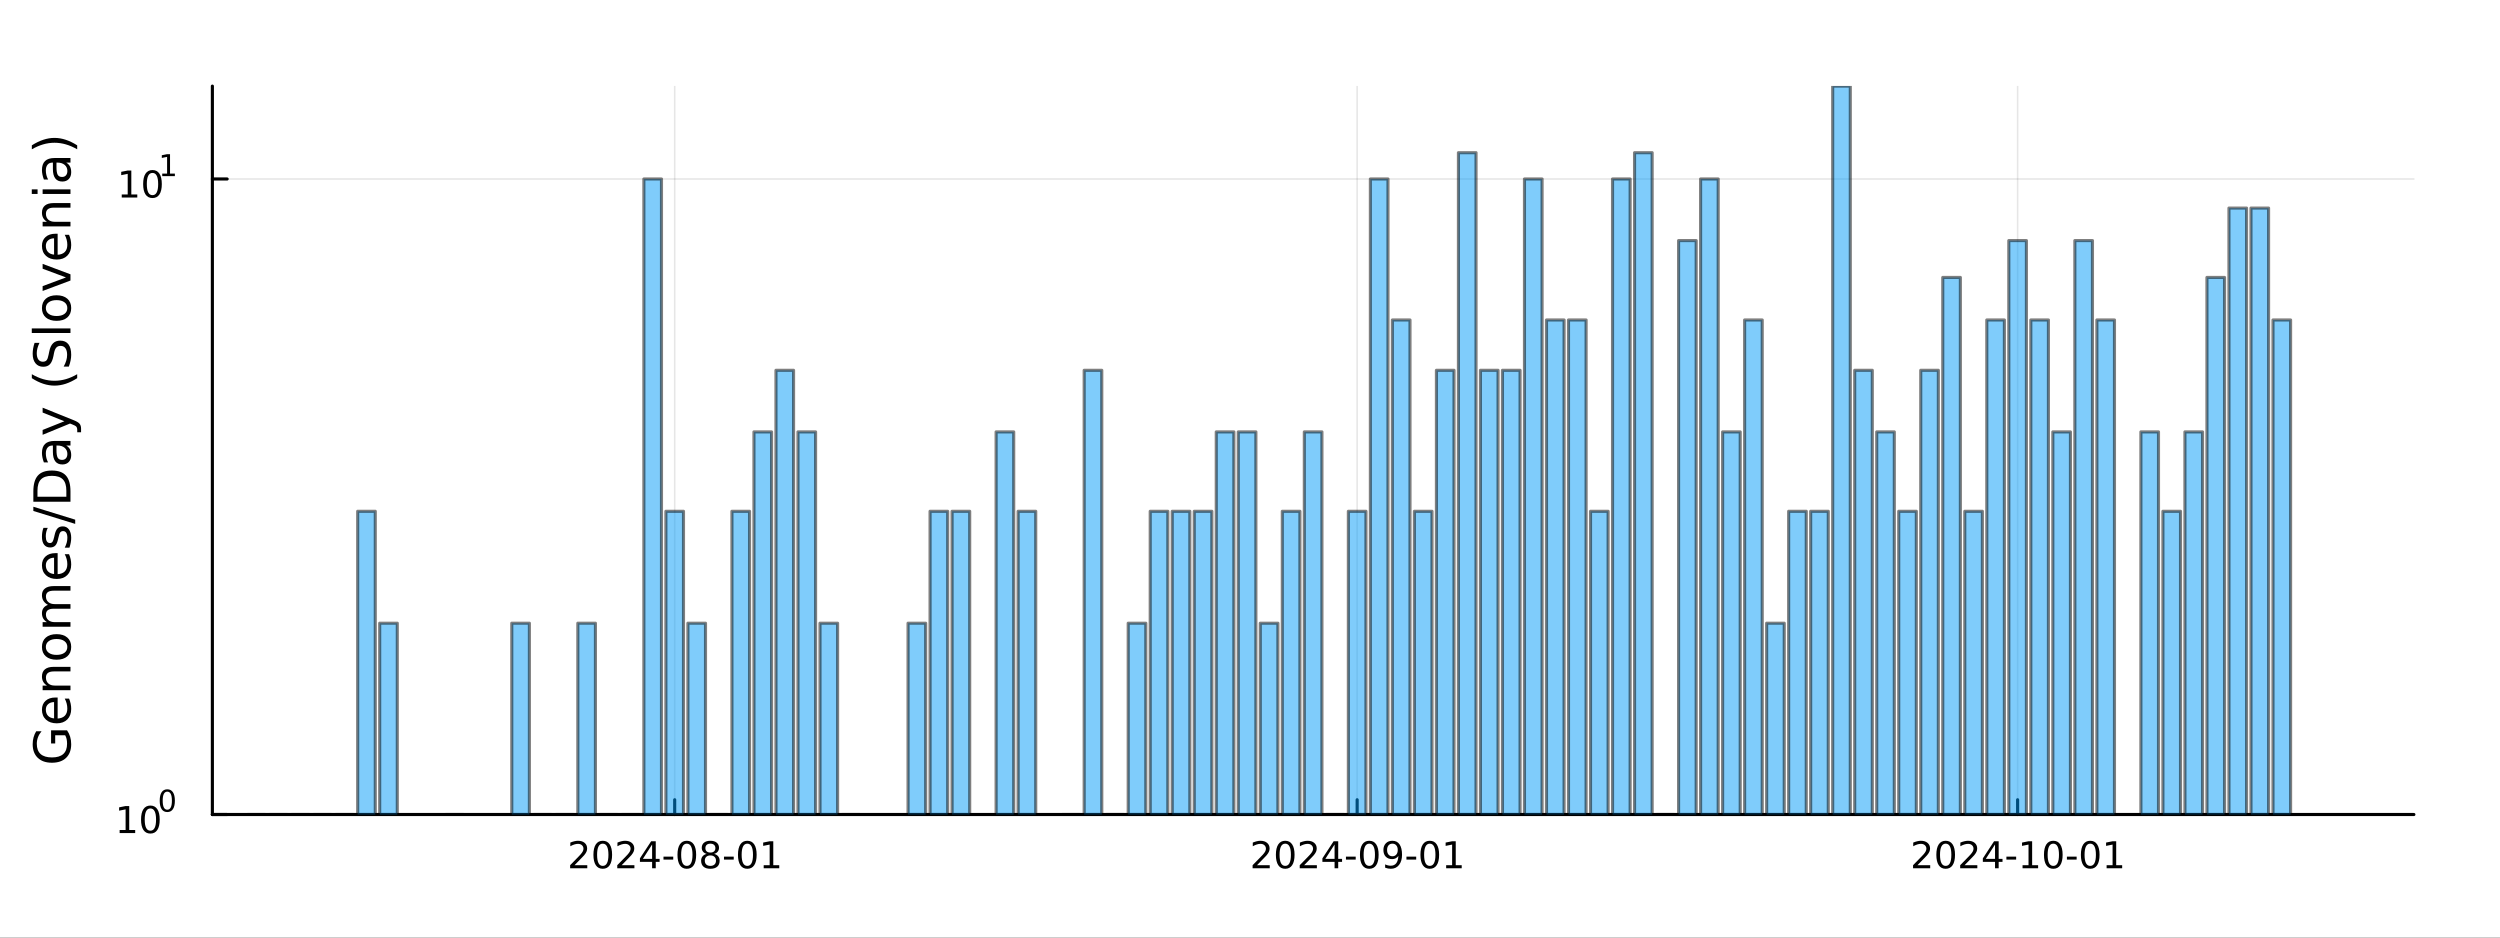 <?xml version="1.0" encoding="utf-8"?>
<svg xmlns="http://www.w3.org/2000/svg" xmlns:xlink="http://www.w3.org/1999/xlink" width="800" height="300" viewBox="0 0 3200 1200">
<rect x="0" y="0" width="3200" height="1200" fill="#333333" stroke="none"/>
<defs>
  <clipPath id="clip010">
    <rect x="0" y="0" width="3200" height="1200"/>
  </clipPath>
</defs>
<path clip-path="url(#clip010)" d="M0 1200 L3200 1200 L3200 0 L0 0  Z" fill="#ffffff" fill-rule="evenodd" fill-opacity="1"/>
<defs>
  <clipPath id="clip011">
    <rect x="640" y="0" width="2241" height="1200"/>
  </clipPath>
</defs>
<path clip-path="url(#clip010)" d="M271.839 1042.58 L3089.76 1042.58 L3089.76 110.236 L271.839 110.236  Z" fill="#ffffff" fill-rule="evenodd" fill-opacity="1"/>
<defs>
  <clipPath id="clip012">
    <rect x="271" y="110" width="2819" height="933"/>
  </clipPath>
</defs>
<polyline clip-path="url(#clip012)" style="stroke:#000000; stroke-linecap:round; stroke-linejoin:round; stroke-width:2; stroke-opacity:0.1; fill:none" points="863.603,1042.58 863.603,110.236 "/>
<polyline clip-path="url(#clip012)" style="stroke:#000000; stroke-linecap:round; stroke-linejoin:round; stroke-width:2; stroke-opacity:0.1; fill:none" points="1737.16,1042.58 1737.16,110.236 "/>
<polyline clip-path="url(#clip012)" style="stroke:#000000; stroke-linecap:round; stroke-linejoin:round; stroke-width:2; stroke-opacity:0.1; fill:none" points="2582.54,1042.58 2582.54,110.236 "/>
<polyline clip-path="url(#clip010)" style="stroke:#000000; stroke-linecap:round; stroke-linejoin:round; stroke-width:4; stroke-opacity:1; fill:none" points="271.839,1042.58 3089.76,1042.58 "/>
<polyline clip-path="url(#clip010)" style="stroke:#000000; stroke-linecap:round; stroke-linejoin:round; stroke-width:4; stroke-opacity:1; fill:none" points="863.603,1042.58 863.603,1023.68 "/>
<polyline clip-path="url(#clip010)" style="stroke:#000000; stroke-linecap:round; stroke-linejoin:round; stroke-width:4; stroke-opacity:1; fill:none" points="1737.16,1042.58 1737.16,1023.68 "/>
<polyline clip-path="url(#clip010)" style="stroke:#000000; stroke-linecap:round; stroke-linejoin:round; stroke-width:4; stroke-opacity:1; fill:none" points="2582.54,1042.58 2582.54,1023.68 "/>
<path clip-path="url(#clip010)" d="M735.398 1107.44 L751.717 1107.44 L751.717 1111.38 L729.773 1111.38 L729.773 1107.44 Q732.435 1104.69 737.018 1100.06 Q741.625 1095.4 742.805 1094.06 Q745.051 1091.54 745.93 1089.8 Q746.833 1088.04 746.833 1086.35 Q746.833 1083.6 744.889 1081.86 Q742.967 1080.13 739.866 1080.13 Q737.667 1080.13 735.213 1080.89 Q732.782 1081.65 730.005 1083.2 L730.005 1078.48 Q732.829 1077.35 735.282 1076.77 Q737.736 1076.19 739.773 1076.19 Q745.143 1076.19 748.338 1078.88 Q751.532 1081.56 751.532 1086.05 Q751.532 1088.18 750.722 1090.1 Q749.935 1092 747.829 1094.59 Q747.25 1095.26 744.148 1098.48 Q741.046 1101.68 735.398 1107.44 Z" fill="#000000" fill-rule="nonzero" fill-opacity="1" /><path clip-path="url(#clip010)" d="M771.532 1079.89 Q767.921 1079.89 766.092 1083.46 Q764.287 1087 764.287 1094.13 Q764.287 1101.24 766.092 1104.8 Q767.921 1108.34 771.532 1108.34 Q775.166 1108.34 776.972 1104.8 Q778.801 1101.24 778.801 1094.13 Q778.801 1087 776.972 1083.46 Q775.166 1079.89 771.532 1079.89 M771.532 1076.19 Q777.342 1076.19 780.398 1080.8 Q783.476 1085.38 783.476 1094.13 Q783.476 1102.86 780.398 1107.46 Q777.342 1112.05 771.532 1112.05 Q765.722 1112.05 762.643 1107.46 Q759.588 1102.86 759.588 1094.13 Q759.588 1085.38 762.643 1080.8 Q765.722 1076.19 771.532 1076.19 Z" fill="#000000" fill-rule="nonzero" fill-opacity="1" /><path clip-path="url(#clip010)" d="M795.722 1107.44 L812.041 1107.44 L812.041 1111.38 L790.097 1111.38 L790.097 1107.44 Q792.759 1104.69 797.342 1100.06 Q801.949 1095.4 803.129 1094.06 Q805.375 1091.54 806.254 1089.8 Q807.157 1088.04 807.157 1086.35 Q807.157 1083.6 805.212 1081.86 Q803.291 1080.13 800.189 1080.13 Q797.99 1080.13 795.537 1080.89 Q793.106 1081.65 790.328 1083.2 L790.328 1078.48 Q793.152 1077.35 795.606 1076.77 Q798.06 1076.19 800.097 1076.19 Q805.467 1076.19 808.662 1078.88 Q811.856 1081.56 811.856 1086.05 Q811.856 1088.18 811.046 1090.1 Q810.259 1092 808.152 1094.59 Q807.574 1095.26 804.472 1098.48 Q801.37 1101.68 795.722 1107.44 Z" fill="#000000" fill-rule="nonzero" fill-opacity="1" /><path clip-path="url(#clip010)" d="M834.703 1080.89 L822.898 1099.34 L834.703 1099.34 L834.703 1080.89 M833.476 1076.82 L839.356 1076.82 L839.356 1099.34 L844.286 1099.34 L844.286 1103.23 L839.356 1103.23 L839.356 1111.38 L834.703 1111.38 L834.703 1103.23 L819.101 1103.23 L819.101 1098.71 L833.476 1076.82 Z" fill="#000000" fill-rule="nonzero" fill-opacity="1" /><path clip-path="url(#clip010)" d="M849.263 1096.49 L861.74 1096.49 L861.74 1100.29 L849.263 1100.29 L849.263 1096.49 Z" fill="#000000" fill-rule="nonzero" fill-opacity="1" /><path clip-path="url(#clip010)" d="M879.124 1079.89 Q875.513 1079.89 873.684 1083.46 Q871.879 1087 871.879 1094.13 Q871.879 1101.24 873.684 1104.8 Q875.513 1108.34 879.124 1108.34 Q882.758 1108.34 884.564 1104.8 Q886.393 1101.24 886.393 1094.13 Q886.393 1087 884.564 1083.46 Q882.758 1079.89 879.124 1079.89 M879.124 1076.19 Q884.934 1076.19 887.99 1080.8 Q891.069 1085.38 891.069 1094.13 Q891.069 1102.86 887.99 1107.46 Q884.934 1112.05 879.124 1112.05 Q873.314 1112.05 870.235 1107.46 Q867.18 1102.86 867.18 1094.13 Q867.18 1085.38 870.235 1080.8 Q873.314 1076.19 879.124 1076.19 Z" fill="#000000" fill-rule="nonzero" fill-opacity="1" /><path clip-path="url(#clip010)" d="M909.286 1094.96 Q905.953 1094.96 904.031 1096.75 Q902.133 1098.53 902.133 1101.65 Q902.133 1104.78 904.031 1106.56 Q905.953 1108.34 909.286 1108.34 Q912.619 1108.34 914.541 1106.56 Q916.462 1104.76 916.462 1101.65 Q916.462 1098.53 914.541 1096.75 Q912.642 1094.96 909.286 1094.96 M904.61 1092.97 Q901.601 1092.23 899.911 1090.17 Q898.244 1088.11 898.244 1085.15 Q898.244 1081.01 901.184 1078.6 Q904.147 1076.19 909.286 1076.19 Q914.448 1076.19 917.388 1078.6 Q920.328 1081.01 920.328 1085.15 Q920.328 1088.11 918.638 1090.17 Q916.971 1092.23 913.985 1092.97 Q917.365 1093.76 919.24 1096.05 Q921.138 1098.34 921.138 1101.65 Q921.138 1106.68 918.059 1109.36 Q915.004 1112.05 909.286 1112.05 Q903.568 1112.05 900.49 1109.36 Q897.434 1106.68 897.434 1101.65 Q897.434 1098.34 899.332 1096.05 Q901.23 1093.76 904.61 1092.97 M902.897 1085.59 Q902.897 1088.27 904.564 1089.78 Q906.254 1091.28 909.286 1091.28 Q912.295 1091.28 913.985 1089.78 Q915.698 1088.27 915.698 1085.59 Q915.698 1082.9 913.985 1081.4 Q912.295 1079.89 909.286 1079.89 Q906.254 1079.89 904.564 1081.4 Q902.897 1082.9 902.897 1085.59 Z" fill="#000000" fill-rule="nonzero" fill-opacity="1" /><path clip-path="url(#clip010)" d="M926.693 1096.49 L939.17 1096.49 L939.17 1100.29 L926.693 1100.29 L926.693 1096.49 Z" fill="#000000" fill-rule="nonzero" fill-opacity="1" /><path clip-path="url(#clip010)" d="M956.554 1079.89 Q952.943 1079.89 951.114 1083.46 Q949.309 1087 949.309 1094.13 Q949.309 1101.24 951.114 1104.8 Q952.943 1108.34 956.554 1108.34 Q960.189 1108.34 961.994 1104.8 Q963.823 1101.24 963.823 1094.13 Q963.823 1087 961.994 1083.46 Q960.189 1079.89 956.554 1079.89 M956.554 1076.19 Q962.364 1076.19 965.42 1080.8 Q968.499 1085.38 968.499 1094.13 Q968.499 1102.86 965.42 1107.46 Q962.364 1112.05 956.554 1112.05 Q950.744 1112.05 947.665 1107.46 Q944.61 1102.86 944.61 1094.13 Q944.61 1085.38 947.665 1080.8 Q950.744 1076.19 956.554 1076.19 Z" fill="#000000" fill-rule="nonzero" fill-opacity="1" /><path clip-path="url(#clip010)" d="M977.526 1107.44 L985.165 1107.44 L985.165 1081.07 L976.855 1082.74 L976.855 1078.48 L985.119 1076.82 L989.795 1076.82 L989.795 1107.44 L997.434 1107.44 L997.434 1111.38 L977.526 1111.38 L977.526 1107.44 Z" fill="#000000" fill-rule="nonzero" fill-opacity="1" /><path clip-path="url(#clip010)" d="M1608.95 1107.44 L1625.27 1107.44 L1625.27 1111.38 L1603.33 1111.38 L1603.33 1107.44 Q1605.99 1104.69 1610.58 1100.06 Q1615.18 1095.4 1616.36 1094.06 Q1618.61 1091.54 1619.49 1089.8 Q1620.39 1088.04 1620.39 1086.35 Q1620.39 1083.6 1618.45 1081.86 Q1616.52 1080.13 1613.42 1080.13 Q1611.22 1080.13 1608.77 1080.89 Q1606.34 1081.65 1603.56 1083.2 L1603.56 1078.48 Q1606.39 1077.35 1608.84 1076.77 Q1611.29 1076.19 1613.33 1076.19 Q1618.7 1076.19 1621.89 1078.88 Q1625.09 1081.56 1625.09 1086.05 Q1625.09 1088.18 1624.28 1090.1 Q1623.49 1092 1621.39 1094.59 Q1620.81 1095.26 1617.7 1098.48 Q1614.6 1101.68 1608.95 1107.44 Z" fill="#000000" fill-rule="nonzero" fill-opacity="1" /><path clip-path="url(#clip010)" d="M1645.09 1079.89 Q1641.48 1079.89 1639.65 1083.46 Q1637.84 1087 1637.84 1094.13 Q1637.84 1101.24 1639.65 1104.8 Q1641.48 1108.34 1645.09 1108.34 Q1648.72 1108.34 1650.53 1104.8 Q1652.36 1101.24 1652.36 1094.13 Q1652.36 1087 1650.53 1083.46 Q1648.72 1079.89 1645.09 1079.89 M1645.09 1076.19 Q1650.9 1076.19 1653.95 1080.8 Q1657.03 1085.38 1657.03 1094.13 Q1657.03 1102.86 1653.95 1107.46 Q1650.9 1112.05 1645.09 1112.05 Q1639.28 1112.05 1636.2 1107.46 Q1633.14 1102.86 1633.14 1094.13 Q1633.14 1085.38 1636.2 1080.8 Q1639.28 1076.19 1645.09 1076.19 Z" fill="#000000" fill-rule="nonzero" fill-opacity="1" /><path clip-path="url(#clip010)" d="M1669.28 1107.44 L1685.6 1107.44 L1685.6 1111.38 L1663.65 1111.38 L1663.65 1107.44 Q1666.32 1104.69 1670.9 1100.06 Q1675.51 1095.4 1676.69 1094.06 Q1678.93 1091.54 1679.81 1089.8 Q1680.71 1088.04 1680.71 1086.35 Q1680.71 1083.6 1678.77 1081.86 Q1676.85 1080.13 1673.75 1080.13 Q1671.55 1080.13 1669.09 1080.89 Q1666.66 1081.65 1663.88 1083.2 L1663.88 1078.48 Q1666.71 1077.35 1669.16 1076.77 Q1671.62 1076.19 1673.65 1076.19 Q1679.02 1076.19 1682.22 1078.88 Q1685.41 1081.56 1685.41 1086.05 Q1685.41 1088.18 1684.6 1090.1 Q1683.82 1092 1681.71 1094.59 Q1681.13 1095.26 1678.03 1098.48 Q1674.93 1101.68 1669.28 1107.44 Z" fill="#000000" fill-rule="nonzero" fill-opacity="1" /><path clip-path="url(#clip010)" d="M1708.26 1080.89 L1696.45 1099.34 L1708.26 1099.34 L1708.26 1080.89 M1707.03 1076.82 L1712.91 1076.82 L1712.91 1099.34 L1717.84 1099.34 L1717.84 1103.23 L1712.91 1103.23 L1712.91 1111.38 L1708.26 1111.38 L1708.26 1103.23 L1692.66 1103.23 L1692.66 1098.71 L1707.03 1076.82 Z" fill="#000000" fill-rule="nonzero" fill-opacity="1" /><path clip-path="url(#clip010)" d="M1722.82 1096.49 L1735.3 1096.49 L1735.3 1100.29 L1722.82 1100.29 L1722.82 1096.49 Z" fill="#000000" fill-rule="nonzero" fill-opacity="1" /><path clip-path="url(#clip010)" d="M1752.68 1079.89 Q1749.07 1079.89 1747.24 1083.46 Q1745.44 1087 1745.44 1094.13 Q1745.44 1101.24 1747.24 1104.8 Q1749.07 1108.34 1752.68 1108.34 Q1756.31 1108.34 1758.12 1104.8 Q1759.95 1101.24 1759.95 1094.13 Q1759.95 1087 1758.12 1083.46 Q1756.31 1079.89 1752.68 1079.89 M1752.68 1076.19 Q1758.49 1076.19 1761.55 1080.8 Q1764.63 1085.38 1764.63 1094.13 Q1764.63 1102.86 1761.55 1107.46 Q1758.49 1112.05 1752.68 1112.05 Q1746.87 1112.05 1743.79 1107.46 Q1740.74 1102.86 1740.74 1094.13 Q1740.74 1085.38 1743.79 1080.8 Q1746.87 1076.19 1752.68 1076.19 Z" fill="#000000" fill-rule="nonzero" fill-opacity="1" /><path clip-path="url(#clip010)" d="M1772.98 1110.66 L1772.98 1106.4 Q1774.74 1107.23 1776.55 1107.67 Q1778.35 1108.11 1780.09 1108.11 Q1784.72 1108.11 1787.15 1105.01 Q1789.6 1101.89 1789.95 1095.54 Q1788.61 1097.53 1786.55 1098.6 Q1784.49 1099.66 1781.99 1099.66 Q1776.8 1099.66 1773.77 1096.54 Q1770.76 1093.39 1770.76 1087.95 Q1770.76 1082.63 1773.91 1079.41 Q1777.06 1076.19 1782.29 1076.19 Q1788.28 1076.19 1791.43 1080.8 Q1794.6 1085.38 1794.6 1094.13 Q1794.6 1102.3 1790.71 1107.19 Q1786.85 1112.05 1780.3 1112.05 Q1778.54 1112.05 1776.73 1111.7 Q1774.93 1111.35 1772.98 1110.66 M1782.29 1096.01 Q1785.44 1096.01 1787.26 1093.85 Q1789.12 1091.7 1789.12 1087.95 Q1789.12 1084.22 1787.26 1082.07 Q1785.44 1079.89 1782.29 1079.89 Q1779.14 1079.89 1777.29 1082.07 Q1775.46 1084.22 1775.46 1087.95 Q1775.46 1091.7 1777.29 1093.85 Q1779.14 1096.01 1782.29 1096.01 Z" fill="#000000" fill-rule="nonzero" fill-opacity="1" /><path clip-path="url(#clip010)" d="M1800.25 1096.49 L1812.73 1096.49 L1812.73 1100.29 L1800.25 1100.29 L1800.25 1096.49 Z" fill="#000000" fill-rule="nonzero" fill-opacity="1" /><path clip-path="url(#clip010)" d="M1830.11 1079.89 Q1826.5 1079.89 1824.67 1083.46 Q1822.87 1087 1822.87 1094.13 Q1822.87 1101.24 1824.67 1104.8 Q1826.5 1108.34 1830.11 1108.34 Q1833.75 1108.34 1835.55 1104.8 Q1837.38 1101.24 1837.38 1094.13 Q1837.38 1087 1835.55 1083.46 Q1833.75 1079.89 1830.11 1079.89 M1830.11 1076.19 Q1835.92 1076.19 1838.98 1080.8 Q1842.06 1085.38 1842.06 1094.13 Q1842.06 1102.86 1838.98 1107.46 Q1835.92 1112.05 1830.11 1112.05 Q1824.3 1112.05 1821.22 1107.46 Q1818.17 1102.86 1818.17 1094.13 Q1818.17 1085.38 1821.22 1080.8 Q1824.3 1076.19 1830.11 1076.19 Z" fill="#000000" fill-rule="nonzero" fill-opacity="1" /><path clip-path="url(#clip010)" d="M1851.08 1107.44 L1858.72 1107.44 L1858.72 1081.07 L1850.41 1082.74 L1850.41 1078.48 L1858.68 1076.82 L1863.35 1076.82 L1863.35 1107.44 L1870.99 1107.44 L1870.99 1111.38 L1851.08 1111.38 L1851.08 1107.44 Z" fill="#000000" fill-rule="nonzero" fill-opacity="1" /><path clip-path="url(#clip010)" d="M2454.33 1107.44 L2470.65 1107.44 L2470.65 1111.38 L2448.71 1111.38 L2448.71 1107.44 Q2451.37 1104.69 2455.95 1100.06 Q2460.56 1095.4 2461.74 1094.06 Q2463.98 1091.54 2464.86 1089.8 Q2465.77 1088.04 2465.77 1086.35 Q2465.77 1083.6 2463.82 1081.86 Q2461.9 1080.13 2458.8 1080.13 Q2456.6 1080.13 2454.15 1080.89 Q2451.72 1081.65 2448.94 1083.2 L2448.94 1078.48 Q2451.76 1077.35 2454.22 1076.77 Q2456.67 1076.19 2458.71 1076.19 Q2464.08 1076.19 2467.27 1078.88 Q2470.47 1081.56 2470.47 1086.05 Q2470.47 1088.18 2469.66 1090.1 Q2468.87 1092 2466.76 1094.59 Q2466.18 1095.26 2463.08 1098.48 Q2459.98 1101.68 2454.33 1107.44 Z" fill="#000000" fill-rule="nonzero" fill-opacity="1" /><path clip-path="url(#clip010)" d="M2490.47 1079.89 Q2486.86 1079.89 2485.03 1083.46 Q2483.22 1087 2483.22 1094.13 Q2483.22 1101.24 2485.03 1104.8 Q2486.86 1108.34 2490.47 1108.34 Q2494.1 1108.34 2495.91 1104.8 Q2497.73 1101.24 2497.73 1094.13 Q2497.73 1087 2495.91 1083.46 Q2494.1 1079.89 2490.47 1079.89 M2490.47 1076.19 Q2496.28 1076.19 2499.33 1080.8 Q2502.41 1085.38 2502.41 1094.13 Q2502.41 1102.86 2499.33 1107.46 Q2496.28 1112.05 2490.47 1112.05 Q2484.66 1112.05 2481.58 1107.46 Q2478.52 1102.86 2478.52 1094.13 Q2478.52 1085.38 2481.58 1080.8 Q2484.66 1076.19 2490.47 1076.19 Z" fill="#000000" fill-rule="nonzero" fill-opacity="1" /><path clip-path="url(#clip010)" d="M2514.66 1107.44 L2530.98 1107.44 L2530.98 1111.38 L2509.03 1111.38 L2509.03 1107.44 Q2511.69 1104.69 2516.28 1100.06 Q2520.88 1095.4 2522.06 1094.06 Q2524.31 1091.54 2525.19 1089.8 Q2526.09 1088.04 2526.09 1086.35 Q2526.09 1083.6 2524.15 1081.86 Q2522.23 1080.13 2519.12 1080.13 Q2516.92 1080.13 2514.47 1080.89 Q2512.04 1081.65 2509.26 1083.2 L2509.26 1078.48 Q2512.09 1077.35 2514.54 1076.77 Q2516.99 1076.19 2519.03 1076.19 Q2524.4 1076.19 2527.6 1078.88 Q2530.79 1081.56 2530.79 1086.05 Q2530.79 1088.18 2529.98 1090.1 Q2529.19 1092 2527.09 1094.59 Q2526.51 1095.26 2523.41 1098.48 Q2520.3 1101.68 2514.66 1107.44 Z" fill="#000000" fill-rule="nonzero" fill-opacity="1" /><path clip-path="url(#clip010)" d="M2553.64 1080.89 L2541.83 1099.34 L2553.64 1099.34 L2553.64 1080.89 M2552.41 1076.82 L2558.29 1076.82 L2558.29 1099.34 L2563.22 1099.34 L2563.22 1103.23 L2558.29 1103.23 L2558.29 1111.38 L2553.64 1111.38 L2553.64 1103.23 L2538.04 1103.23 L2538.04 1098.71 L2552.41 1076.82 Z" fill="#000000" fill-rule="nonzero" fill-opacity="1" /><path clip-path="url(#clip010)" d="M2568.2 1096.49 L2580.67 1096.49 L2580.67 1100.29 L2568.2 1100.29 L2568.2 1096.49 Z" fill="#000000" fill-rule="nonzero" fill-opacity="1" /><path clip-path="url(#clip010)" d="M2588.87 1107.44 L2596.51 1107.44 L2596.51 1081.07 L2588.2 1082.74 L2588.2 1078.48 L2596.46 1076.82 L2601.14 1076.82 L2601.14 1107.44 L2608.78 1107.44 L2608.78 1111.38 L2588.87 1111.38 L2588.87 1107.44 Z" fill="#000000" fill-rule="nonzero" fill-opacity="1" /><path clip-path="url(#clip010)" d="M2628.22 1079.89 Q2624.61 1079.89 2622.78 1083.46 Q2620.97 1087 2620.97 1094.13 Q2620.97 1101.24 2622.78 1104.8 Q2624.61 1108.34 2628.22 1108.34 Q2631.85 1108.34 2633.66 1104.8 Q2635.49 1101.24 2635.49 1094.13 Q2635.49 1087 2633.66 1083.46 Q2631.85 1079.89 2628.22 1079.89 M2628.22 1076.19 Q2634.03 1076.19 2637.09 1080.8 Q2640.16 1085.38 2640.16 1094.13 Q2640.16 1102.86 2637.09 1107.46 Q2634.03 1112.05 2628.22 1112.05 Q2622.41 1112.05 2619.33 1107.46 Q2616.28 1102.86 2616.28 1094.13 Q2616.28 1085.38 2619.33 1080.8 Q2622.41 1076.19 2628.22 1076.19 Z" fill="#000000" fill-rule="nonzero" fill-opacity="1" /><path clip-path="url(#clip010)" d="M2645.63 1096.49 L2658.1 1096.49 L2658.1 1100.29 L2645.63 1100.29 L2645.63 1096.49 Z" fill="#000000" fill-rule="nonzero" fill-opacity="1" /><path clip-path="url(#clip010)" d="M2675.49 1079.89 Q2671.88 1079.89 2670.05 1083.46 Q2668.24 1087 2668.24 1094.13 Q2668.24 1101.24 2670.05 1104.8 Q2671.88 1108.34 2675.49 1108.34 Q2679.12 1108.34 2680.93 1104.8 Q2682.76 1101.24 2682.76 1094.13 Q2682.76 1087 2680.93 1083.46 Q2679.12 1079.89 2675.49 1079.89 M2675.49 1076.19 Q2681.3 1076.19 2684.35 1080.8 Q2687.43 1085.38 2687.43 1094.13 Q2687.43 1102.86 2684.35 1107.46 Q2681.3 1112.05 2675.49 1112.05 Q2669.68 1112.05 2666.6 1107.46 Q2663.54 1102.86 2663.54 1094.13 Q2663.54 1085.38 2666.6 1080.8 Q2669.68 1076.19 2675.49 1076.19 Z" fill="#000000" fill-rule="nonzero" fill-opacity="1" /><path clip-path="url(#clip010)" d="M2696.46 1107.44 L2704.1 1107.44 L2704.1 1081.07 L2695.79 1082.74 L2695.79 1078.48 L2704.05 1076.82 L2708.73 1076.82 L2708.73 1107.44 L2716.37 1107.44 L2716.37 1111.38 L2696.46 1111.38 L2696.46 1107.44 Z" fill="#000000" fill-rule="nonzero" fill-opacity="1" /><polyline clip-path="url(#clip012)" style="stroke:#000000; stroke-linecap:round; stroke-linejoin:round; stroke-width:2; stroke-opacity:0.1; fill:none" points="271.839,1042.58 3089.76,1042.58 "/>
<polyline clip-path="url(#clip012)" style="stroke:#000000; stroke-linecap:round; stroke-linejoin:round; stroke-width:2; stroke-opacity:0.1; fill:none" points="271.839,229.107 3089.76,229.107 "/>
<polyline clip-path="url(#clip010)" style="stroke:#000000; stroke-linecap:round; stroke-linejoin:round; stroke-width:4; stroke-opacity:1; fill:none" points="271.839,1042.58 271.839,110.236 "/>
<polyline clip-path="url(#clip010)" style="stroke:#000000; stroke-linecap:round; stroke-linejoin:round; stroke-width:4; stroke-opacity:1; fill:none" points="271.839,1042.58 290.737,1042.58 "/>
<polyline clip-path="url(#clip010)" style="stroke:#000000; stroke-linecap:round; stroke-linejoin:round; stroke-width:4; stroke-opacity:1; fill:none" points="271.839,229.107 290.737,229.107 "/>
<path clip-path="url(#clip010)" d="M153.134 1062.37 L160.772 1062.37 L160.772 1036 L152.462 1037.67 L152.462 1033.41 L160.726 1031.74 L165.402 1031.74 L165.402 1062.37 L173.041 1062.37 L173.041 1066.3 L153.134 1066.3 L153.134 1062.37 Z" fill="#000000" fill-rule="nonzero" fill-opacity="1" /><path clip-path="url(#clip010)" d="M192.485 1034.82 Q188.874 1034.82 187.045 1038.39 Q185.24 1041.93 185.24 1049.06 Q185.24 1056.16 187.045 1059.73 Q188.874 1063.27 192.485 1063.27 Q196.119 1063.27 197.925 1059.73 Q199.754 1056.16 199.754 1049.06 Q199.754 1041.93 197.925 1038.39 Q196.119 1034.82 192.485 1034.82 M192.485 1031.12 Q198.295 1031.12 201.351 1035.72 Q204.43 1040.31 204.43 1049.06 Q204.43 1057.78 201.351 1062.39 Q198.295 1066.97 192.485 1066.97 Q186.675 1066.97 183.596 1062.39 Q180.541 1057.78 180.541 1049.06 Q180.541 1040.31 183.596 1035.72 Q186.675 1031.12 192.485 1031.12 Z" fill="#000000" fill-rule="nonzero" fill-opacity="1" /><path clip-path="url(#clip010)" d="M214.134 1013.31 Q211.2 1013.31 209.715 1016.21 Q208.248 1019.09 208.248 1024.88 Q208.248 1030.66 209.715 1033.55 Q211.2 1036.43 214.134 1036.43 Q217.087 1036.43 218.554 1033.55 Q220.04 1030.66 220.04 1024.88 Q220.04 1019.09 218.554 1016.21 Q217.087 1013.31 214.134 1013.31 M214.134 1010.31 Q218.855 1010.31 221.338 1014.05 Q223.839 1017.77 223.839 1024.88 Q223.839 1031.97 221.338 1035.71 Q218.855 1039.44 214.134 1039.44 Q209.414 1039.44 206.912 1035.71 Q204.43 1031.97 204.43 1024.88 Q204.43 1017.77 206.912 1014.05 Q209.414 1010.31 214.134 1010.31 Z" fill="#000000" fill-rule="nonzero" fill-opacity="1" /><path clip-path="url(#clip010)" d="M155.823 248.899 L163.462 248.899 L163.462 222.534 L155.152 224.2 L155.152 219.941 L163.416 218.274 L168.092 218.274 L168.092 248.899 L175.73 248.899 L175.73 252.834 L155.823 252.834 L155.823 248.899 Z" fill="#000000" fill-rule="nonzero" fill-opacity="1" /><path clip-path="url(#clip010)" d="M195.175 221.353 Q191.564 221.353 189.735 224.918 Q187.929 228.46 187.929 235.589 Q187.929 242.696 189.735 246.26 Q191.564 249.802 195.175 249.802 Q198.809 249.802 200.615 246.26 Q202.443 242.696 202.443 235.589 Q202.443 228.46 200.615 224.918 Q198.809 221.353 195.175 221.353 M195.175 217.649 Q200.985 217.649 204.04 222.256 Q207.119 226.839 207.119 235.589 Q207.119 244.316 204.04 248.922 Q200.985 253.506 195.175 253.506 Q189.365 253.506 186.286 248.922 Q183.23 244.316 183.23 235.589 Q183.23 226.839 186.286 222.256 Q189.365 217.649 195.175 217.649 Z" fill="#000000" fill-rule="nonzero" fill-opacity="1" /><path clip-path="url(#clip010)" d="M207.665 222.227 L213.871 222.227 L213.871 200.805 L207.119 202.159 L207.119 198.698 L213.833 197.344 L217.633 197.344 L217.633 222.227 L223.839 222.227 L223.839 225.424 L207.665 225.424 L207.665 222.227 Z" fill="#000000" fill-rule="nonzero" fill-opacity="1" /><path clip-path="url(#clip010)" d="M83.427 941.161 L70.664 941.161 L70.664 951.664 L65.38 951.664 L65.38 934.795 L85.782 934.795 Q88.424 938.519 89.793 943.007 Q91.129 947.495 91.129 952.587 Q91.129 963.727 84.636 970.029 Q78.111 976.3 66.494 976.3 Q54.845 976.3 48.352 970.029 Q41.827 963.727 41.827 952.587 Q41.827 947.94 42.973 943.771 Q44.119 939.57 46.347 936.037 L53.19 936.037 Q50.166 939.601 48.638 943.612 Q47.11 947.622 47.11 952.046 Q47.11 960.767 51.98 965.16 Q56.85 969.52 66.494 969.52 Q76.106 969.52 80.976 965.16 Q85.846 960.767 85.846 952.046 Q85.846 948.641 85.273 945.967 Q84.668 943.293 83.427 941.161 Z" fill="#000000" fill-rule="nonzero" fill-opacity="1" /><path clip-path="url(#clip010)" d="M70.918 892.813 L73.783 892.813 L73.783 919.74 Q79.83 919.358 83.013 916.112 Q86.164 912.834 86.164 907.009 Q86.164 903.635 85.337 900.484 Q84.509 897.301 82.854 894.182 L88.392 894.182 Q89.729 897.333 90.429 900.643 Q91.129 903.953 91.129 907.359 Q91.129 915.889 86.164 920.886 Q81.199 925.851 72.732 925.851 Q63.98 925.851 58.855 921.141 Q53.699 916.398 53.699 908.378 Q53.699 901.184 58.346 897.015 Q62.961 892.813 70.918 892.813 M69.2 898.67 Q64.393 898.734 61.529 901.375 Q58.664 903.985 58.664 908.314 Q58.664 913.216 61.433 916.176 Q64.202 919.104 69.231 919.549 L69.2 898.67 Z" fill="#000000" fill-rule="nonzero" fill-opacity="1" /><path clip-path="url(#clip010)" d="M68.69 853.569 L90.206 853.569 L90.206 859.425 L68.881 859.425 Q63.82 859.425 61.306 861.399 Q58.791 863.372 58.791 867.319 Q58.791 872.061 61.815 874.798 Q64.839 877.536 70.059 877.536 L90.206 877.536 L90.206 883.424 L54.558 883.424 L54.558 877.536 L60.096 877.536 Q56.882 875.435 55.29 872.602 Q53.699 869.738 53.699 866.014 Q53.699 859.871 57.518 856.72 Q61.306 853.569 68.69 853.569 Z" fill="#000000" fill-rule="nonzero" fill-opacity="1" /><path clip-path="url(#clip010)" d="M58.664 828.074 Q58.664 832.785 62.356 835.522 Q66.017 838.259 72.414 838.259 Q78.812 838.259 82.504 835.554 Q86.164 832.817 86.164 828.074 Q86.164 823.395 82.472 820.658 Q78.78 817.921 72.414 817.921 Q66.08 817.921 62.388 820.658 Q58.664 823.395 58.664 828.074 M53.699 828.074 Q53.699 820.435 58.664 816.075 Q63.63 811.714 72.414 811.714 Q81.167 811.714 86.164 816.075 Q91.129 820.435 91.129 828.074 Q91.129 835.745 86.164 840.105 Q81.167 844.434 72.414 844.434 Q63.63 844.434 58.664 840.105 Q53.699 835.745 53.699 828.074 Z" fill="#000000" fill-rule="nonzero" fill-opacity="1" /><path clip-path="url(#clip010)" d="M61.401 774.252 Q57.455 772.056 55.577 769 Q53.699 765.945 53.699 761.807 Q53.699 756.237 57.614 753.213 Q61.497 750.19 68.69 750.19 L90.206 750.19 L90.206 756.078 L68.881 756.078 Q63.757 756.078 61.274 757.892 Q58.791 759.707 58.791 763.43 Q58.791 767.982 61.815 770.624 Q64.839 773.265 70.059 773.265 L90.206 773.265 L90.206 779.154 L68.881 779.154 Q63.725 779.154 61.274 780.968 Q58.791 782.782 58.791 786.57 Q58.791 791.058 61.847 793.699 Q64.871 796.341 70.059 796.341 L90.206 796.341 L90.206 802.229 L54.558 802.229 L54.558 796.341 L60.096 796.341 Q56.818 794.336 55.259 791.535 Q53.699 788.734 53.699 784.883 Q53.699 781 55.672 778.294 Q57.646 775.557 61.401 774.252 Z" fill="#000000" fill-rule="nonzero" fill-opacity="1" /><path clip-path="url(#clip010)" d="M70.918 708.017 L73.783 708.017 L73.783 734.944 Q79.83 734.562 83.013 731.315 Q86.164 728.037 86.164 722.212 Q86.164 718.839 85.337 715.688 Q84.509 712.505 82.854 709.386 L88.392 709.386 Q89.729 712.537 90.429 715.847 Q91.129 719.157 91.129 722.563 Q91.129 731.093 86.164 736.09 Q81.199 741.055 72.732 741.055 Q63.98 741.055 58.855 736.344 Q53.699 731.602 53.699 723.581 Q53.699 716.388 58.346 712.218 Q62.961 708.017 70.918 708.017 M69.2 713.873 Q64.393 713.937 61.529 716.579 Q58.664 719.189 58.664 723.517 Q58.664 728.419 61.433 731.379 Q64.202 734.307 69.231 734.753 L69.2 713.873 Z" fill="#000000" fill-rule="nonzero" fill-opacity="1" /><path clip-path="url(#clip010)" d="M55.609 675.679 L61.147 675.679 Q59.874 678.162 59.237 680.835 Q58.601 683.509 58.601 686.374 Q58.601 690.734 59.937 692.93 Q61.274 695.095 63.948 695.095 Q65.985 695.095 67.162 693.535 Q68.308 691.975 69.359 687.265 L69.804 685.26 Q71.141 679.021 73.592 676.411 Q76.011 673.769 80.371 673.769 Q85.337 673.769 88.233 677.716 Q91.129 681.631 91.129 688.506 Q91.129 691.371 90.556 694.49 Q90.015 697.577 88.901 701.015 L82.854 701.015 Q84.541 697.768 85.4 694.617 Q86.228 691.466 86.228 688.379 Q86.228 684.241 84.827 682.013 Q83.395 679.785 80.817 679.785 Q78.43 679.785 77.157 681.408 Q75.883 683 74.706 688.442 L74.228 690.479 Q73.082 695.922 70.727 698.341 Q68.34 700.76 64.202 700.76 Q59.173 700.76 56.436 697.195 Q53.699 693.63 53.699 687.074 Q53.699 683.827 54.176 680.963 Q54.654 678.098 55.609 675.679 Z" fill="#000000" fill-rule="nonzero" fill-opacity="1" /><path clip-path="url(#clip010)" d="M42.686 654.036 L42.686 648.625 L96.254 665.176 L96.254 670.587 L42.686 654.036 Z" fill="#000000" fill-rule="nonzero" fill-opacity="1" /><path clip-path="url(#clip010)" d="M47.97 635.798 L84.923 635.798 L84.923 628.032 Q84.923 618.197 80.467 613.645 Q76.011 609.062 66.398 609.062 Q56.85 609.062 52.426 613.645 Q47.97 618.197 47.97 628.032 L47.97 635.798 M42.686 642.227 L42.686 629.019 Q42.686 615.205 48.447 608.744 Q54.176 602.283 66.398 602.283 Q78.684 602.283 84.445 608.776 Q90.206 615.269 90.206 629.019 L90.206 642.227 L42.686 642.227 Z" fill="#000000" fill-rule="nonzero" fill-opacity="1" /><path clip-path="url(#clip010)" d="M72.287 576.088 Q72.287 583.185 73.91 585.923 Q75.533 588.66 79.448 588.66 Q82.567 588.66 84.413 586.623 Q86.228 584.554 86.228 581.021 Q86.228 576.151 82.79 573.223 Q79.321 570.263 73.592 570.263 L72.287 570.263 L72.287 576.088 M69.868 564.407 L90.206 564.407 L90.206 570.263 L84.795 570.263 Q88.042 572.268 89.602 575.26 Q91.129 578.252 91.129 582.581 Q91.129 588.055 88.074 591.302 Q84.986 594.516 79.83 594.516 Q73.815 594.516 70.759 590.506 Q67.704 586.464 67.704 578.475 L67.704 570.263 L67.131 570.263 Q63.088 570.263 60.892 572.937 Q58.664 575.578 58.664 580.385 Q58.664 583.44 59.396 586.336 Q60.128 589.233 61.592 591.906 L56.182 591.906 Q54.94 588.692 54.336 585.668 Q53.699 582.644 53.699 579.78 Q53.699 572.045 57.709 568.226 Q61.72 564.407 69.868 564.407 Z" fill="#000000" fill-rule="nonzero" fill-opacity="1" /><path clip-path="url(#clip010)" d="M93.516 537.512 Q99.882 539.994 101.824 542.349 Q103.765 544.705 103.765 548.652 L103.765 553.33 L98.864 553.33 L98.864 549.893 Q98.864 547.474 97.718 546.137 Q96.572 544.8 92.307 543.177 L89.633 542.127 L54.558 556.545 L54.558 550.338 L82.44 539.198 L54.558 528.058 L54.558 521.852 L93.516 537.512 Z" fill="#000000" fill-rule="nonzero" fill-opacity="1" /><path clip-path="url(#clip010)" d="M40.745 478.979 Q48.065 483.244 55.227 485.313 Q62.388 487.382 69.74 487.382 Q77.093 487.382 84.318 485.313 Q91.511 483.212 98.8 478.979 L98.8 484.071 Q91.32 488.846 84.095 491.233 Q76.87 493.588 69.74 493.588 Q62.643 493.588 55.45 491.233 Q48.256 488.878 40.745 484.071 L40.745 478.979 Z" fill="#000000" fill-rule="nonzero" fill-opacity="1" /><path clip-path="url(#clip010)" d="M44.246 438.875 L50.516 438.875 Q48.766 442.535 47.906 445.782 Q47.047 449.028 47.047 452.052 Q47.047 457.304 49.084 460.168 Q51.121 463.001 54.877 463.001 Q58.028 463.001 59.651 461.123 Q61.242 459.213 62.229 453.93 L63.025 450.047 Q64.393 442.853 67.863 439.448 Q71.3 436.01 77.093 436.01 Q84 436.01 87.564 440.657 Q91.129 445.272 91.129 454.216 Q91.129 457.59 90.365 461.409 Q89.602 465.197 88.106 469.271 L81.485 469.271 Q83.681 465.356 84.795 461.6 Q85.909 457.845 85.909 454.216 Q85.909 448.71 83.745 445.718 Q81.581 442.726 77.57 442.726 Q74.069 442.726 72.096 444.89 Q70.123 447.023 69.136 451.925 L68.372 455.84 Q66.94 463.033 63.884 466.247 Q60.828 469.462 55.386 469.462 Q49.084 469.462 45.455 465.038 Q41.827 460.582 41.827 452.784 Q41.827 449.442 42.432 445.973 Q43.036 442.503 44.246 438.875 Z" fill="#000000" fill-rule="nonzero" fill-opacity="1" /><path clip-path="url(#clip010)" d="M40.681 426.239 L40.681 420.383 L90.206 420.383 L90.206 426.239 L40.681 426.239 Z" fill="#000000" fill-rule="nonzero" fill-opacity="1" /><path clip-path="url(#clip010)" d="M58.664 394.315 Q58.664 399.026 62.356 401.763 Q66.017 404.5 72.414 404.5 Q78.812 404.5 82.504 401.795 Q86.164 399.057 86.164 394.315 Q86.164 389.636 82.472 386.899 Q78.78 384.162 72.414 384.162 Q66.08 384.162 62.388 386.899 Q58.664 389.636 58.664 394.315 M53.699 394.315 Q53.699 386.676 58.664 382.316 Q63.63 377.955 72.414 377.955 Q81.167 377.955 86.164 382.316 Q91.129 386.676 91.129 394.315 Q91.129 401.986 86.164 406.346 Q81.167 410.675 72.414 410.675 Q63.63 410.675 58.664 406.346 Q53.699 401.986 53.699 394.315 Z" fill="#000000" fill-rule="nonzero" fill-opacity="1" /><path clip-path="url(#clip010)" d="M54.558 372.449 L54.558 366.242 L84.477 355.102 L54.558 343.962 L54.558 337.756 L90.206 351.124 L90.206 359.081 L54.558 372.449 Z" fill="#000000" fill-rule="nonzero" fill-opacity="1" /><path clip-path="url(#clip010)" d="M70.918 299.179 L73.783 299.179 L73.783 326.106 Q79.83 325.724 83.013 322.478 Q86.164 319.2 86.164 313.375 Q86.164 310.001 85.337 306.85 Q84.509 303.667 82.854 300.548 L88.392 300.548 Q89.729 303.699 90.429 307.009 Q91.129 310.319 91.129 313.725 Q91.129 322.255 86.164 327.252 Q81.199 332.217 72.732 332.217 Q63.98 332.217 58.855 327.507 Q53.699 322.764 53.699 314.744 Q53.699 307.55 58.346 303.381 Q62.961 299.179 70.918 299.179 M69.2 305.036 Q64.393 305.1 61.529 307.741 Q58.664 310.351 58.664 314.68 Q58.664 319.582 61.433 322.542 Q64.202 325.47 69.231 325.915 L69.2 305.036 Z" fill="#000000" fill-rule="nonzero" fill-opacity="1" /><path clip-path="url(#clip010)" d="M68.69 259.935 L90.206 259.935 L90.206 265.791 L68.881 265.791 Q63.82 265.791 61.306 267.765 Q58.791 269.738 58.791 273.685 Q58.791 278.427 61.815 281.165 Q64.839 283.902 70.059 283.902 L90.206 283.902 L90.206 289.79 L54.558 289.79 L54.558 283.902 L60.096 283.902 Q56.882 281.801 55.29 278.968 Q53.699 276.104 53.699 272.38 Q53.699 266.237 57.518 263.086 Q61.306 259.935 68.69 259.935 Z" fill="#000000" fill-rule="nonzero" fill-opacity="1" /><path clip-path="url(#clip010)" d="M54.558 248.254 L54.558 242.397 L90.206 242.397 L90.206 248.254 L54.558 248.254 M40.681 248.254 L40.681 242.397 L48.097 242.397 L48.097 248.254 L40.681 248.254 Z" fill="#000000" fill-rule="nonzero" fill-opacity="1" /><path clip-path="url(#clip010)" d="M72.287 213.943 Q72.287 221.04 73.91 223.778 Q75.533 226.515 79.448 226.515 Q82.567 226.515 84.413 224.478 Q86.228 222.409 86.228 218.876 Q86.228 214.006 82.79 211.078 Q79.321 208.118 73.592 208.118 L72.287 208.118 L72.287 213.943 M69.868 202.262 L90.206 202.262 L90.206 208.118 L84.795 208.118 Q88.042 210.123 89.602 213.115 Q91.129 216.107 91.129 220.436 Q91.129 225.91 88.074 229.157 Q84.986 232.371 79.83 232.371 Q73.815 232.371 70.759 228.361 Q67.704 224.319 67.704 216.33 L67.704 208.118 L67.131 208.118 Q63.088 208.118 60.892 210.792 Q58.664 213.433 58.664 218.24 Q58.664 221.295 59.396 224.191 Q60.128 227.088 61.592 229.761 L56.182 229.761 Q54.94 226.547 54.336 223.523 Q53.699 220.499 53.699 217.635 Q53.699 209.9 57.709 206.081 Q61.72 202.262 69.868 202.262 Z" fill="#000000" fill-rule="nonzero" fill-opacity="1" /><path clip-path="url(#clip010)" d="M40.745 191.122 L40.745 186.029 Q48.256 181.255 55.45 178.899 Q62.643 176.512 69.74 176.512 Q76.87 176.512 84.095 178.899 Q91.32 181.255 98.8 186.029 L98.8 191.122 Q91.511 186.888 84.318 184.82 Q77.093 182.719 69.74 182.719 Q62.388 182.719 55.227 184.82 Q48.065 186.888 40.745 191.122 Z" fill="#000000" fill-rule="nonzero" fill-opacity="1" /><path clip-path="url(#clip012)" d="M316.926 1042.58 L316.926 1042.58 L339.469 1042.58 L339.469 1042.58 L316.926 1042.58 L316.926 1042.58  Z" fill="#009af9" fill-rule="evenodd" fill-opacity="0.5"/>
<polyline clip-path="url(#clip012)" style="stroke:#000000; stroke-linecap:round; stroke-linejoin:round; stroke-width:4; stroke-opacity:0.5; fill:none" points="316.926,1042.58 316.926,1042.58 339.469,1042.58 316.926,1042.58 "/>
<path clip-path="url(#clip012)" d="M345.105 1042.58 L345.105 1042.58 L367.649 1042.58 L367.649 1042.58 L345.105 1042.58 L345.105 1042.58  Z" fill="#009af9" fill-rule="evenodd" fill-opacity="0.5"/>
<polyline clip-path="url(#clip012)" style="stroke:#000000; stroke-linecap:round; stroke-linejoin:round; stroke-width:4; stroke-opacity:0.5; fill:none" points="345.105,1042.58 345.105,1042.58 367.649,1042.58 345.105,1042.58 "/>
<path clip-path="url(#clip012)" d="M373.285 1042.58 L373.285 1042.58 L395.828 1042.58 L395.828 1042.58 L373.285 1042.58 L373.285 1042.58  Z" fill="#009af9" fill-rule="evenodd" fill-opacity="0.5"/>
<polyline clip-path="url(#clip012)" style="stroke:#000000; stroke-linecap:round; stroke-linejoin:round; stroke-width:4; stroke-opacity:0.5; fill:none" points="373.285,1042.58 373.285,1042.58 395.828,1042.58 373.285,1042.58 "/>
<path clip-path="url(#clip012)" d="M401.464 1042.58 L401.464 1042.58 L424.007 1042.58 L424.007 1042.58 L401.464 1042.58 L401.464 1042.58  Z" fill="#009af9" fill-rule="evenodd" fill-opacity="0.5"/>
<polyline clip-path="url(#clip012)" style="stroke:#000000; stroke-linecap:round; stroke-linejoin:round; stroke-width:4; stroke-opacity:0.5; fill:none" points="401.464,1042.58 401.464,1042.58 424.007,1042.58 401.464,1042.58 "/>
<path clip-path="url(#clip012)" d="M429.643 1042.58 L429.643 1042.58 L452.186 1042.58 L452.186 1042.58 L429.643 1042.58 L429.643 1042.58  Z" fill="#009af9" fill-rule="evenodd" fill-opacity="0.5"/>
<polyline clip-path="url(#clip012)" style="stroke:#000000; stroke-linecap:round; stroke-linejoin:round; stroke-width:4; stroke-opacity:0.5; fill:none" points="429.643,1042.58 429.643,1042.58 452.186,1042.58 429.643,1042.58 "/>
<path clip-path="url(#clip012)" d="M457.822 654.452 L457.822 1042.58 L480.366 1042.58 L480.366 654.452 L457.822 654.452 L457.822 654.452  Z" fill="#009af9" fill-rule="evenodd" fill-opacity="0.5"/>
<polyline clip-path="url(#clip012)" style="stroke:#000000; stroke-linecap:round; stroke-linejoin:round; stroke-width:4; stroke-opacity:0.5; fill:none" points="457.822,654.452 457.822,1042.58 480.366,1042.58 480.366,654.452 457.822,654.452 "/>
<path clip-path="url(#clip012)" d="M486.001 797.697 L486.001 1042.58 L508.545 1042.58 L508.545 797.697 L486.001 797.697 L486.001 797.697  Z" fill="#009af9" fill-rule="evenodd" fill-opacity="0.5"/>
<polyline clip-path="url(#clip012)" style="stroke:#000000; stroke-linecap:round; stroke-linejoin:round; stroke-width:4; stroke-opacity:0.5; fill:none" points="486.001,797.697 486.001,1042.58 508.545,1042.58 508.545,797.697 486.001,797.697 "/>
<path clip-path="url(#clip012)" d="M570.539 1042.58 L570.539 1042.58 L593.083 1042.58 L593.083 1042.58 L570.539 1042.58 L570.539 1042.58  Z" fill="#009af9" fill-rule="evenodd" fill-opacity="0.5"/>
<polyline clip-path="url(#clip012)" style="stroke:#000000; stroke-linecap:round; stroke-linejoin:round; stroke-width:4; stroke-opacity:0.5; fill:none" points="570.539,1042.58 570.539,1042.58 593.083,1042.58 570.539,1042.58 "/>
<path clip-path="url(#clip012)" d="M655.077 797.697 L655.077 1042.58 L677.62 1042.58 L677.62 797.697 L655.077 797.697 L655.077 797.697  Z" fill="#009af9" fill-rule="evenodd" fill-opacity="0.5"/>
<polyline clip-path="url(#clip012)" style="stroke:#000000; stroke-linecap:round; stroke-linejoin:round; stroke-width:4; stroke-opacity:0.5; fill:none" points="655.077,797.697 655.077,1042.58 677.62,1042.58 677.62,797.697 655.077,797.697 "/>
<path clip-path="url(#clip012)" d="M683.256 1042.58 L683.256 1042.58 L705.8 1042.58 L705.8 1042.58 L683.256 1042.58 L683.256 1042.58  Z" fill="#009af9" fill-rule="evenodd" fill-opacity="0.5"/>
<polyline clip-path="url(#clip012)" style="stroke:#000000; stroke-linecap:round; stroke-linejoin:round; stroke-width:4; stroke-opacity:0.5; fill:none" points="683.256,1042.58 683.256,1042.58 705.8,1042.58 683.256,1042.58 "/>
<path clip-path="url(#clip012)" d="M711.435 1042.58 L711.435 1042.58 L733.979 1042.58 L733.979 1042.58 L711.435 1042.58 L711.435 1042.58  Z" fill="#009af9" fill-rule="evenodd" fill-opacity="0.5"/>
<polyline clip-path="url(#clip012)" style="stroke:#000000; stroke-linecap:round; stroke-linejoin:round; stroke-width:4; stroke-opacity:0.5; fill:none" points="711.435,1042.58 711.435,1042.58 733.979,1042.58 711.435,1042.58 "/>
<path clip-path="url(#clip012)" d="M739.615 797.697 L739.615 1042.58 L762.158 1042.58 L762.158 797.697 L739.615 797.697 L739.615 797.697  Z" fill="#009af9" fill-rule="evenodd" fill-opacity="0.5"/>
<polyline clip-path="url(#clip012)" style="stroke:#000000; stroke-linecap:round; stroke-linejoin:round; stroke-width:4; stroke-opacity:0.5; fill:none" points="739.615,797.697 739.615,1042.58 762.158,1042.58 762.158,797.697 739.615,797.697 "/>
<path clip-path="url(#clip012)" d="M767.794 1042.58 L767.794 1042.58 L790.337 1042.58 L790.337 1042.58 L767.794 1042.58 L767.794 1042.58  Z" fill="#009af9" fill-rule="evenodd" fill-opacity="0.5"/>
<polyline clip-path="url(#clip012)" style="stroke:#000000; stroke-linecap:round; stroke-linejoin:round; stroke-width:4; stroke-opacity:0.5; fill:none" points="767.794,1042.58 767.794,1042.58 790.337,1042.58 767.794,1042.58 "/>
<path clip-path="url(#clip012)" d="M795.973 1042.58 L795.973 1042.58 L818.517 1042.58 L818.517 1042.58 L795.973 1042.58 L795.973 1042.58  Z" fill="#009af9" fill-rule="evenodd" fill-opacity="0.5"/>
<polyline clip-path="url(#clip012)" style="stroke:#000000; stroke-linecap:round; stroke-linejoin:round; stroke-width:4; stroke-opacity:0.5; fill:none" points="795.973,1042.58 795.973,1042.58 818.517,1042.58 795.973,1042.58 "/>
<path clip-path="url(#clip012)" d="M824.152 229.107 L824.152 1042.58 L846.696 1042.58 L846.696 229.107 L824.152 229.107 L824.152 229.107  Z" fill="#009af9" fill-rule="evenodd" fill-opacity="0.5"/>
<polyline clip-path="url(#clip012)" style="stroke:#000000; stroke-linecap:round; stroke-linejoin:round; stroke-width:4; stroke-opacity:0.5; fill:none" points="824.152,229.107 824.152,1042.58 846.696,1042.58 846.696,229.107 824.152,229.107 "/>
<path clip-path="url(#clip012)" d="M852.332 654.452 L852.332 1042.58 L874.875 1042.58 L874.875 654.452 L852.332 654.452 L852.332 654.452  Z" fill="#009af9" fill-rule="evenodd" fill-opacity="0.5"/>
<polyline clip-path="url(#clip012)" style="stroke:#000000; stroke-linecap:round; stroke-linejoin:round; stroke-width:4; stroke-opacity:0.5; fill:none" points="852.332,654.452 852.332,1042.58 874.875,1042.58 874.875,654.452 852.332,654.452 "/>
<path clip-path="url(#clip012)" d="M880.511 797.697 L880.511 1042.58 L903.054 1042.58 L903.054 797.697 L880.511 797.697 L880.511 797.697  Z" fill="#009af9" fill-rule="evenodd" fill-opacity="0.5"/>
<polyline clip-path="url(#clip012)" style="stroke:#000000; stroke-linecap:round; stroke-linejoin:round; stroke-width:4; stroke-opacity:0.5; fill:none" points="880.511,797.697 880.511,1042.58 903.054,1042.58 903.054,797.697 880.511,797.697 "/>
<path clip-path="url(#clip012)" d="M908.69 1042.58 L908.69 1042.58 L931.234 1042.58 L931.234 1042.58 L908.69 1042.58 L908.69 1042.58  Z" fill="#009af9" fill-rule="evenodd" fill-opacity="0.5"/>
<polyline clip-path="url(#clip012)" style="stroke:#000000; stroke-linecap:round; stroke-linejoin:round; stroke-width:4; stroke-opacity:0.5; fill:none" points="908.69,1042.58 908.69,1042.58 931.234,1042.58 908.69,1042.58 "/>
<path clip-path="url(#clip012)" d="M936.869 654.452 L936.869 1042.58 L959.413 1042.58 L959.413 654.452 L936.869 654.452 L936.869 654.452  Z" fill="#009af9" fill-rule="evenodd" fill-opacity="0.5"/>
<polyline clip-path="url(#clip012)" style="stroke:#000000; stroke-linecap:round; stroke-linejoin:round; stroke-width:4; stroke-opacity:0.5; fill:none" points="936.869,654.452 936.869,1042.58 959.413,1042.58 959.413,654.452 936.869,654.452 "/>
<path clip-path="url(#clip012)" d="M965.049 552.819 L965.049 1042.58 L987.592 1042.58 L987.592 552.819 L965.049 552.819 L965.049 552.819  Z" fill="#009af9" fill-rule="evenodd" fill-opacity="0.5"/>
<polyline clip-path="url(#clip012)" style="stroke:#000000; stroke-linecap:round; stroke-linejoin:round; stroke-width:4; stroke-opacity:0.5; fill:none" points="965.049,552.819 965.049,1042.58 987.592,1042.58 987.592,552.819 965.049,552.819 "/>
<path clip-path="url(#clip012)" d="M993.228 473.985 L993.228 1042.58 L1015.77 1042.58 L1015.77 473.985 L993.228 473.985 L993.228 473.985  Z" fill="#009af9" fill-rule="evenodd" fill-opacity="0.5"/>
<polyline clip-path="url(#clip012)" style="stroke:#000000; stroke-linecap:round; stroke-linejoin:round; stroke-width:4; stroke-opacity:0.5; fill:none" points="993.228,473.985 993.228,1042.58 1015.77,1042.58 1015.77,473.985 993.228,473.985 "/>
<path clip-path="url(#clip012)" d="M1021.41 552.819 L1021.41 1042.58 L1043.95 1042.58 L1043.95 552.819 L1021.41 552.819 L1021.41 552.819  Z" fill="#009af9" fill-rule="evenodd" fill-opacity="0.5"/>
<polyline clip-path="url(#clip012)" style="stroke:#000000; stroke-linecap:round; stroke-linejoin:round; stroke-width:4; stroke-opacity:0.5; fill:none" points="1021.41,552.819 1021.41,1042.58 1043.95,1042.58 1043.95,552.819 1021.41,552.819 "/>
<path clip-path="url(#clip012)" d="M1049.59 797.697 L1049.59 1042.58 L1072.13 1042.58 L1072.13 797.697 L1049.59 797.697 L1049.59 797.697  Z" fill="#009af9" fill-rule="evenodd" fill-opacity="0.5"/>
<polyline clip-path="url(#clip012)" style="stroke:#000000; stroke-linecap:round; stroke-linejoin:round; stroke-width:4; stroke-opacity:0.5; fill:none" points="1049.59,797.697 1049.59,1042.58 1072.13,1042.58 1072.13,797.697 1049.59,797.697 "/>
<path clip-path="url(#clip012)" d="M1077.77 1042.58 L1077.77 1042.58 L1100.31 1042.58 L1100.31 1042.58 L1077.77 1042.58 L1077.77 1042.58  Z" fill="#009af9" fill-rule="evenodd" fill-opacity="0.5"/>
<polyline clip-path="url(#clip012)" style="stroke:#000000; stroke-linecap:round; stroke-linejoin:round; stroke-width:4; stroke-opacity:0.5; fill:none" points="1077.77,1042.58 1077.77,1042.58 1100.31,1042.58 1077.77,1042.58 "/>
<path clip-path="url(#clip012)" d="M1162.3 797.697 L1162.3 1042.58 L1184.85 1042.58 L1184.85 797.697 L1162.3 797.697 L1162.3 797.697  Z" fill="#009af9" fill-rule="evenodd" fill-opacity="0.5"/>
<polyline clip-path="url(#clip012)" style="stroke:#000000; stroke-linecap:round; stroke-linejoin:round; stroke-width:4; stroke-opacity:0.5; fill:none" points="1162.3,797.697 1162.3,1042.58 1184.85,1042.58 1184.85,797.697 1162.3,797.697 "/>
<path clip-path="url(#clip012)" d="M1190.48 654.452 L1190.48 1042.58 L1213.03 1042.58 L1213.03 654.452 L1190.48 654.452 L1190.48 654.452  Z" fill="#009af9" fill-rule="evenodd" fill-opacity="0.5"/>
<polyline clip-path="url(#clip012)" style="stroke:#000000; stroke-linecap:round; stroke-linejoin:round; stroke-width:4; stroke-opacity:0.5; fill:none" points="1190.48,654.452 1190.48,1042.58 1213.03,1042.58 1213.03,654.452 1190.48,654.452 "/>
<path clip-path="url(#clip012)" d="M1218.66 654.452 L1218.66 1042.58 L1241.21 1042.58 L1241.21 654.452 L1218.66 654.452 L1218.66 654.452  Z" fill="#009af9" fill-rule="evenodd" fill-opacity="0.5"/>
<polyline clip-path="url(#clip012)" style="stroke:#000000; stroke-linecap:round; stroke-linejoin:round; stroke-width:4; stroke-opacity:0.5; fill:none" points="1218.66,654.452 1218.66,1042.58 1241.21,1042.58 1241.21,654.452 1218.66,654.452 "/>
<path clip-path="url(#clip012)" d="M1275.02 552.819 L1275.02 1042.58 L1297.56 1042.58 L1297.56 552.819 L1275.02 552.819 L1275.02 552.819  Z" fill="#009af9" fill-rule="evenodd" fill-opacity="0.5"/>
<polyline clip-path="url(#clip012)" style="stroke:#000000; stroke-linecap:round; stroke-linejoin:round; stroke-width:4; stroke-opacity:0.5; fill:none" points="1275.02,552.819 1275.02,1042.58 1297.56,1042.58 1297.56,552.819 1275.02,552.819 "/>
<path clip-path="url(#clip012)" d="M1303.2 654.452 L1303.2 1042.58 L1325.74 1042.58 L1325.74 654.452 L1303.2 654.452 L1303.2 654.452  Z" fill="#009af9" fill-rule="evenodd" fill-opacity="0.5"/>
<polyline clip-path="url(#clip012)" style="stroke:#000000; stroke-linecap:round; stroke-linejoin:round; stroke-width:4; stroke-opacity:0.5; fill:none" points="1303.2,654.452 1303.2,1042.58 1325.74,1042.58 1325.74,654.452 1303.2,654.452 "/>
<path clip-path="url(#clip012)" d="M1359.56 1042.58 L1359.56 1042.58 L1382.1 1042.58 L1382.1 1042.58 L1359.56 1042.58 L1359.56 1042.58  Z" fill="#009af9" fill-rule="evenodd" fill-opacity="0.5"/>
<polyline clip-path="url(#clip012)" style="stroke:#000000; stroke-linecap:round; stroke-linejoin:round; stroke-width:4; stroke-opacity:0.5; fill:none" points="1359.56,1042.58 1359.56,1042.58 1382.1,1042.58 1359.56,1042.58 "/>
<path clip-path="url(#clip012)" d="M1387.74 473.985 L1387.74 1042.58 L1410.28 1042.58 L1410.28 473.985 L1387.74 473.985 L1387.74 473.985  Z" fill="#009af9" fill-rule="evenodd" fill-opacity="0.5"/>
<polyline clip-path="url(#clip012)" style="stroke:#000000; stroke-linecap:round; stroke-linejoin:round; stroke-width:4; stroke-opacity:0.5; fill:none" points="1387.74,473.985 1387.74,1042.58 1410.28,1042.58 1410.28,473.985 1387.74,473.985 "/>
<path clip-path="url(#clip012)" d="M1415.92 1042.58 L1415.92 1042.58 L1438.46 1042.58 L1438.46 1042.58 L1415.92 1042.58 L1415.92 1042.58  Z" fill="#009af9" fill-rule="evenodd" fill-opacity="0.5"/>
<polyline clip-path="url(#clip012)" style="stroke:#000000; stroke-linecap:round; stroke-linejoin:round; stroke-width:4; stroke-opacity:0.5; fill:none" points="1415.92,1042.58 1415.92,1042.58 1438.46,1042.58 1415.92,1042.58 "/>
<path clip-path="url(#clip012)" d="M1444.1 797.697 L1444.1 1042.58 L1466.64 1042.58 L1466.64 797.697 L1444.1 797.697 L1444.1 797.697  Z" fill="#009af9" fill-rule="evenodd" fill-opacity="0.5"/>
<polyline clip-path="url(#clip012)" style="stroke:#000000; stroke-linecap:round; stroke-linejoin:round; stroke-width:4; stroke-opacity:0.5; fill:none" points="1444.1,797.697 1444.1,1042.58 1466.64,1042.58 1466.64,797.697 1444.1,797.697 "/>
<path clip-path="url(#clip012)" d="M1472.28 654.452 L1472.28 1042.58 L1494.82 1042.58 L1494.82 654.452 L1472.28 654.452 L1472.28 654.452  Z" fill="#009af9" fill-rule="evenodd" fill-opacity="0.5"/>
<polyline clip-path="url(#clip012)" style="stroke:#000000; stroke-linecap:round; stroke-linejoin:round; stroke-width:4; stroke-opacity:0.5; fill:none" points="1472.28,654.452 1472.28,1042.58 1494.82,1042.58 1494.82,654.452 1472.28,654.452 "/>
<path clip-path="url(#clip012)" d="M1500.45 654.452 L1500.45 1042.58 L1523 1042.58 L1523 654.452 L1500.45 654.452 L1500.45 654.452  Z" fill="#009af9" fill-rule="evenodd" fill-opacity="0.5"/>
<polyline clip-path="url(#clip012)" style="stroke:#000000; stroke-linecap:round; stroke-linejoin:round; stroke-width:4; stroke-opacity:0.5; fill:none" points="1500.45,654.452 1500.45,1042.58 1523,1042.58 1523,654.452 1500.45,654.452 "/>
<path clip-path="url(#clip012)" d="M1528.63 654.452 L1528.63 1042.58 L1551.18 1042.58 L1551.18 654.452 L1528.63 654.452 L1528.63 654.452  Z" fill="#009af9" fill-rule="evenodd" fill-opacity="0.5"/>
<polyline clip-path="url(#clip012)" style="stroke:#000000; stroke-linecap:round; stroke-linejoin:round; stroke-width:4; stroke-opacity:0.5; fill:none" points="1528.63,654.452 1528.63,1042.58 1551.18,1042.58 1551.18,654.452 1528.63,654.452 "/>
<path clip-path="url(#clip012)" d="M1556.81 552.819 L1556.81 1042.58 L1579.36 1042.58 L1579.36 552.819 L1556.81 552.819 L1556.81 552.819  Z" fill="#009af9" fill-rule="evenodd" fill-opacity="0.5"/>
<polyline clip-path="url(#clip012)" style="stroke:#000000; stroke-linecap:round; stroke-linejoin:round; stroke-width:4; stroke-opacity:0.5; fill:none" points="1556.81,552.819 1556.81,1042.58 1579.36,1042.58 1579.36,552.819 1556.81,552.819 "/>
<path clip-path="url(#clip012)" d="M1584.99 552.819 L1584.99 1042.58 L1607.54 1042.58 L1607.54 552.819 L1584.99 552.819 L1584.99 552.819  Z" fill="#009af9" fill-rule="evenodd" fill-opacity="0.5"/>
<polyline clip-path="url(#clip012)" style="stroke:#000000; stroke-linecap:round; stroke-linejoin:round; stroke-width:4; stroke-opacity:0.5; fill:none" points="1584.99,552.819 1584.99,1042.58 1607.54,1042.58 1607.54,552.819 1584.99,552.819 "/>
<path clip-path="url(#clip012)" d="M1613.17 797.697 L1613.17 1042.58 L1635.71 1042.58 L1635.71 797.697 L1613.17 797.697 L1613.17 797.697  Z" fill="#009af9" fill-rule="evenodd" fill-opacity="0.5"/>
<polyline clip-path="url(#clip012)" style="stroke:#000000; stroke-linecap:round; stroke-linejoin:round; stroke-width:4; stroke-opacity:0.5; fill:none" points="1613.17,797.697 1613.17,1042.58 1635.71,1042.58 1635.71,797.697 1613.17,797.697 "/>
<path clip-path="url(#clip012)" d="M1641.35 654.452 L1641.35 1042.58 L1663.89 1042.58 L1663.89 654.452 L1641.35 654.452 L1641.35 654.452  Z" fill="#009af9" fill-rule="evenodd" fill-opacity="0.5"/>
<polyline clip-path="url(#clip012)" style="stroke:#000000; stroke-linecap:round; stroke-linejoin:round; stroke-width:4; stroke-opacity:0.5; fill:none" points="1641.35,654.452 1641.35,1042.58 1663.89,1042.58 1663.89,654.452 1641.35,654.452 "/>
<path clip-path="url(#clip012)" d="M1669.53 552.819 L1669.53 1042.58 L1692.07 1042.58 L1692.07 552.819 L1669.53 552.819 L1669.53 552.819  Z" fill="#009af9" fill-rule="evenodd" fill-opacity="0.5"/>
<polyline clip-path="url(#clip012)" style="stroke:#000000; stroke-linecap:round; stroke-linejoin:round; stroke-width:4; stroke-opacity:0.5; fill:none" points="1669.53,552.819 1669.53,1042.58 1692.07,1042.58 1692.07,552.819 1669.53,552.819 "/>
<path clip-path="url(#clip012)" d="M1697.71 1042.58 L1697.71 1042.58 L1720.25 1042.58 L1720.25 1042.58 L1697.71 1042.58 L1697.71 1042.58  Z" fill="#009af9" fill-rule="evenodd" fill-opacity="0.5"/>
<polyline clip-path="url(#clip012)" style="stroke:#000000; stroke-linecap:round; stroke-linejoin:round; stroke-width:4; stroke-opacity:0.5; fill:none" points="1697.71,1042.58 1697.71,1042.58 1720.25,1042.58 1697.71,1042.58 "/>
<path clip-path="url(#clip012)" d="M1725.89 654.452 L1725.89 1042.58 L1748.43 1042.58 L1748.43 654.452 L1725.89 654.452 L1725.89 654.452  Z" fill="#009af9" fill-rule="evenodd" fill-opacity="0.5"/>
<polyline clip-path="url(#clip012)" style="stroke:#000000; stroke-linecap:round; stroke-linejoin:round; stroke-width:4; stroke-opacity:0.5; fill:none" points="1725.89,654.452 1725.89,1042.58 1748.43,1042.58 1748.43,654.452 1725.89,654.452 "/>
<path clip-path="url(#clip012)" d="M1754.07 229.107 L1754.07 1042.58 L1776.61 1042.58 L1776.61 229.107 L1754.07 229.107 L1754.07 229.107  Z" fill="#009af9" fill-rule="evenodd" fill-opacity="0.5"/>
<polyline clip-path="url(#clip012)" style="stroke:#000000; stroke-linecap:round; stroke-linejoin:round; stroke-width:4; stroke-opacity:0.5; fill:none" points="1754.07,229.107 1754.07,1042.58 1776.61,1042.58 1776.61,229.107 1754.07,229.107 "/>
<path clip-path="url(#clip012)" d="M1782.25 409.574 L1782.25 1042.58 L1804.79 1042.58 L1804.79 409.574 L1782.25 409.574 L1782.25 409.574  Z" fill="#009af9" fill-rule="evenodd" fill-opacity="0.5"/>
<polyline clip-path="url(#clip012)" style="stroke:#000000; stroke-linecap:round; stroke-linejoin:round; stroke-width:4; stroke-opacity:0.5; fill:none" points="1782.25,409.574 1782.25,1042.58 1804.79,1042.58 1804.79,409.574 1782.25,409.574 "/>
<path clip-path="url(#clip012)" d="M1810.43 654.452 L1810.43 1042.58 L1832.97 1042.58 L1832.97 654.452 L1810.43 654.452 L1810.43 654.452  Z" fill="#009af9" fill-rule="evenodd" fill-opacity="0.5"/>
<polyline clip-path="url(#clip012)" style="stroke:#000000; stroke-linecap:round; stroke-linejoin:round; stroke-width:4; stroke-opacity:0.5; fill:none" points="1810.43,654.452 1810.43,1042.58 1832.97,1042.58 1832.97,654.452 1810.43,654.452 "/>
<path clip-path="url(#clip012)" d="M1838.61 473.985 L1838.61 1042.58 L1861.15 1042.58 L1861.15 473.985 L1838.61 473.985 L1838.61 473.985  Z" fill="#009af9" fill-rule="evenodd" fill-opacity="0.5"/>
<polyline clip-path="url(#clip012)" style="stroke:#000000; stroke-linecap:round; stroke-linejoin:round; stroke-width:4; stroke-opacity:0.5; fill:none" points="1838.61,473.985 1838.61,1042.58 1861.15,1042.58 1861.15,473.985 1838.61,473.985 "/>
<path clip-path="url(#clip012)" d="M1866.78 195.435 L1866.78 1042.58 L1889.33 1042.58 L1889.33 195.435 L1866.78 195.435 L1866.78 195.435  Z" fill="#009af9" fill-rule="evenodd" fill-opacity="0.5"/>
<polyline clip-path="url(#clip012)" style="stroke:#000000; stroke-linecap:round; stroke-linejoin:round; stroke-width:4; stroke-opacity:0.5; fill:none" points="1866.78,195.435 1866.78,1042.58 1889.33,1042.58 1889.33,195.435 1866.78,195.435 "/>
<path clip-path="url(#clip012)" d="M1894.96 473.985 L1894.96 1042.58 L1917.51 1042.58 L1917.51 473.985 L1894.96 473.985 L1894.96 473.985  Z" fill="#009af9" fill-rule="evenodd" fill-opacity="0.5"/>
<polyline clip-path="url(#clip012)" style="stroke:#000000; stroke-linecap:round; stroke-linejoin:round; stroke-width:4; stroke-opacity:0.5; fill:none" points="1894.96,473.985 1894.96,1042.58 1917.51,1042.58 1917.51,473.985 1894.96,473.985 "/>
<path clip-path="url(#clip012)" d="M1923.14 473.985 L1923.14 1042.58 L1945.69 1042.58 L1945.69 473.985 L1923.14 473.985 L1923.14 473.985  Z" fill="#009af9" fill-rule="evenodd" fill-opacity="0.5"/>
<polyline clip-path="url(#clip012)" style="stroke:#000000; stroke-linecap:round; stroke-linejoin:round; stroke-width:4; stroke-opacity:0.5; fill:none" points="1923.14,473.985 1923.14,1042.58 1945.69,1042.58 1945.69,473.985 1923.14,473.985 "/>
<path clip-path="url(#clip012)" d="M1951.32 229.107 L1951.32 1042.58 L1973.87 1042.58 L1973.87 229.107 L1951.32 229.107 L1951.32 229.107  Z" fill="#009af9" fill-rule="evenodd" fill-opacity="0.5"/>
<polyline clip-path="url(#clip012)" style="stroke:#000000; stroke-linecap:round; stroke-linejoin:round; stroke-width:4; stroke-opacity:0.5; fill:none" points="1951.32,229.107 1951.32,1042.58 1973.87,1042.58 1973.87,229.107 1951.32,229.107 "/>
<path clip-path="url(#clip012)" d="M1979.5 409.574 L1979.5 1042.58 L2002.04 1042.58 L2002.04 409.574 L1979.5 409.574 L1979.5 409.574  Z" fill="#009af9" fill-rule="evenodd" fill-opacity="0.5"/>
<polyline clip-path="url(#clip012)" style="stroke:#000000; stroke-linecap:round; stroke-linejoin:round; stroke-width:4; stroke-opacity:0.5; fill:none" points="1979.5,409.574 1979.5,1042.58 2002.04,1042.58 2002.04,409.574 1979.5,409.574 "/>
<path clip-path="url(#clip012)" d="M2007.68 409.574 L2007.68 1042.58 L2030.22 1042.58 L2030.22 409.574 L2007.68 409.574 L2007.68 409.574  Z" fill="#009af9" fill-rule="evenodd" fill-opacity="0.5"/>
<polyline clip-path="url(#clip012)" style="stroke:#000000; stroke-linecap:round; stroke-linejoin:round; stroke-width:4; stroke-opacity:0.5; fill:none" points="2007.68,409.574 2007.68,1042.58 2030.22,1042.58 2030.22,409.574 2007.68,409.574 "/>
<path clip-path="url(#clip012)" d="M2035.86 654.452 L2035.86 1042.58 L2058.4 1042.58 L2058.4 654.452 L2035.86 654.452 L2035.86 654.452  Z" fill="#009af9" fill-rule="evenodd" fill-opacity="0.5"/>
<polyline clip-path="url(#clip012)" style="stroke:#000000; stroke-linecap:round; stroke-linejoin:round; stroke-width:4; stroke-opacity:0.5; fill:none" points="2035.86,654.452 2035.86,1042.58 2058.4,1042.58 2058.4,654.452 2035.86,654.452 "/>
<path clip-path="url(#clip012)" d="M2064.04 229.107 L2064.04 1042.58 L2086.58 1042.58 L2086.58 229.107 L2064.04 229.107 L2064.04 229.107  Z" fill="#009af9" fill-rule="evenodd" fill-opacity="0.5"/>
<polyline clip-path="url(#clip012)" style="stroke:#000000; stroke-linecap:round; stroke-linejoin:round; stroke-width:4; stroke-opacity:0.5; fill:none" points="2064.04,229.107 2064.04,1042.58 2086.58,1042.58 2086.58,229.107 2064.04,229.107 "/>
<path clip-path="url(#clip012)" d="M2092.22 195.435 L2092.22 1042.58 L2114.76 1042.58 L2114.76 195.435 L2092.22 195.435 L2092.22 195.435  Z" fill="#009af9" fill-rule="evenodd" fill-opacity="0.5"/>
<polyline clip-path="url(#clip012)" style="stroke:#000000; stroke-linecap:round; stroke-linejoin:round; stroke-width:4; stroke-opacity:0.5; fill:none" points="2092.22,195.435 2092.22,1042.58 2114.76,1042.58 2114.76,195.435 2092.22,195.435 "/>
<path clip-path="url(#clip012)" d="M2120.4 1042.58 L2120.4 1042.58 L2142.94 1042.58 L2142.94 1042.58 L2120.4 1042.58 L2120.4 1042.58  Z" fill="#009af9" fill-rule="evenodd" fill-opacity="0.5"/>
<polyline clip-path="url(#clip012)" style="stroke:#000000; stroke-linecap:round; stroke-linejoin:round; stroke-width:4; stroke-opacity:0.5; fill:none" points="2120.4,1042.58 2120.4,1042.58 2142.94,1042.58 2120.4,1042.58 "/>
<path clip-path="url(#clip012)" d="M2148.58 307.94 L2148.58 1042.58 L2171.12 1042.58 L2171.12 307.94 L2148.58 307.94 L2148.58 307.94  Z" fill="#009af9" fill-rule="evenodd" fill-opacity="0.5"/>
<polyline clip-path="url(#clip012)" style="stroke:#000000; stroke-linecap:round; stroke-linejoin:round; stroke-width:4; stroke-opacity:0.5; fill:none" points="2148.58,307.94 2148.58,1042.58 2171.12,1042.58 2171.12,307.94 2148.58,307.94 "/>
<path clip-path="url(#clip012)" d="M2176.76 229.107 L2176.76 1042.58 L2199.3 1042.58 L2199.3 229.107 L2176.76 229.107 L2176.76 229.107  Z" fill="#009af9" fill-rule="evenodd" fill-opacity="0.5"/>
<polyline clip-path="url(#clip012)" style="stroke:#000000; stroke-linecap:round; stroke-linejoin:round; stroke-width:4; stroke-opacity:0.5; fill:none" points="2176.76,229.107 2176.76,1042.58 2199.3,1042.58 2199.3,229.107 2176.76,229.107 "/>
<path clip-path="url(#clip012)" d="M2204.94 552.819 L2204.94 1042.58 L2227.48 1042.58 L2227.48 552.819 L2204.94 552.819 L2204.94 552.819  Z" fill="#009af9" fill-rule="evenodd" fill-opacity="0.5"/>
<polyline clip-path="url(#clip012)" style="stroke:#000000; stroke-linecap:round; stroke-linejoin:round; stroke-width:4; stroke-opacity:0.5; fill:none" points="2204.94,552.819 2204.94,1042.58 2227.48,1042.58 2227.48,552.819 2204.94,552.819 "/>
<path clip-path="url(#clip012)" d="M2233.11 409.574 L2233.11 1042.58 L2255.66 1042.58 L2255.66 409.574 L2233.11 409.574 L2233.11 409.574  Z" fill="#009af9" fill-rule="evenodd" fill-opacity="0.5"/>
<polyline clip-path="url(#clip012)" style="stroke:#000000; stroke-linecap:round; stroke-linejoin:round; stroke-width:4; stroke-opacity:0.5; fill:none" points="2233.11,409.574 2233.11,1042.58 2255.66,1042.58 2255.66,409.574 2233.11,409.574 "/>
<path clip-path="url(#clip012)" d="M2261.29 797.697 L2261.29 1042.58 L2283.84 1042.58 L2283.84 797.697 L2261.29 797.697 L2261.29 797.697  Z" fill="#009af9" fill-rule="evenodd" fill-opacity="0.5"/>
<polyline clip-path="url(#clip012)" style="stroke:#000000; stroke-linecap:round; stroke-linejoin:round; stroke-width:4; stroke-opacity:0.5; fill:none" points="2261.29,797.697 2261.29,1042.58 2283.84,1042.58 2283.84,797.697 2261.29,797.697 "/>
<path clip-path="url(#clip012)" d="M2289.47 654.452 L2289.47 1042.58 L2312.02 1042.58 L2312.02 654.452 L2289.47 654.452 L2289.47 654.452  Z" fill="#009af9" fill-rule="evenodd" fill-opacity="0.5"/>
<polyline clip-path="url(#clip012)" style="stroke:#000000; stroke-linecap:round; stroke-linejoin:round; stroke-width:4; stroke-opacity:0.5; fill:none" points="2289.47,654.452 2289.47,1042.58 2312.02,1042.58 2312.02,654.452 2289.47,654.452 "/>
<path clip-path="url(#clip012)" d="M2317.65 654.452 L2317.65 1042.58 L2340.2 1042.58 L2340.2 654.452 L2317.65 654.452 L2317.65 654.452  Z" fill="#009af9" fill-rule="evenodd" fill-opacity="0.5"/>
<polyline clip-path="url(#clip012)" style="stroke:#000000; stroke-linecap:round; stroke-linejoin:round; stroke-width:4; stroke-opacity:0.5; fill:none" points="2317.65,654.452 2317.65,1042.58 2340.2,1042.58 2340.2,654.452 2317.65,654.452 "/>
<path clip-path="url(#clip012)" d="M2345.83 110.236 L2345.83 1042.58 L2368.38 1042.58 L2368.38 110.236 L2345.83 110.236 L2345.83 110.236  Z" fill="#009af9" fill-rule="evenodd" fill-opacity="0.5"/>
<polyline clip-path="url(#clip012)" style="stroke:#000000; stroke-linecap:round; stroke-linejoin:round; stroke-width:4; stroke-opacity:0.5; fill:none" points="2345.83,110.236 2345.83,1042.58 2368.38,1042.58 2368.38,110.236 2345.83,110.236 "/>
<path clip-path="url(#clip012)" d="M2374.01 473.985 L2374.01 1042.58 L2396.55 1042.58 L2396.55 473.985 L2374.01 473.985 L2374.01 473.985  Z" fill="#009af9" fill-rule="evenodd" fill-opacity="0.5"/>
<polyline clip-path="url(#clip012)" style="stroke:#000000; stroke-linecap:round; stroke-linejoin:round; stroke-width:4; stroke-opacity:0.5; fill:none" points="2374.01,473.985 2374.01,1042.58 2396.55,1042.58 2396.55,473.985 2374.01,473.985 "/>
<path clip-path="url(#clip012)" d="M2402.19 552.819 L2402.19 1042.58 L2424.73 1042.58 L2424.73 552.819 L2402.19 552.819 L2402.19 552.819  Z" fill="#009af9" fill-rule="evenodd" fill-opacity="0.5"/>
<polyline clip-path="url(#clip012)" style="stroke:#000000; stroke-linecap:round; stroke-linejoin:round; stroke-width:4; stroke-opacity:0.5; fill:none" points="2402.19,552.819 2402.19,1042.58 2424.73,1042.58 2424.73,552.819 2402.19,552.819 "/>
<path clip-path="url(#clip012)" d="M2430.37 654.452 L2430.37 1042.58 L2452.91 1042.58 L2452.91 654.452 L2430.37 654.452 L2430.37 654.452  Z" fill="#009af9" fill-rule="evenodd" fill-opacity="0.5"/>
<polyline clip-path="url(#clip012)" style="stroke:#000000; stroke-linecap:round; stroke-linejoin:round; stroke-width:4; stroke-opacity:0.5; fill:none" points="2430.37,654.452 2430.37,1042.58 2452.91,1042.58 2452.91,654.452 2430.37,654.452 "/>
<path clip-path="url(#clip012)" d="M2458.55 473.985 L2458.55 1042.58 L2481.09 1042.58 L2481.09 473.985 L2458.55 473.985 L2458.55 473.985  Z" fill="#009af9" fill-rule="evenodd" fill-opacity="0.5"/>
<polyline clip-path="url(#clip012)" style="stroke:#000000; stroke-linecap:round; stroke-linejoin:round; stroke-width:4; stroke-opacity:0.5; fill:none" points="2458.55,473.985 2458.55,1042.58 2481.09,1042.58 2481.09,473.985 2458.55,473.985 "/>
<path clip-path="url(#clip012)" d="M2486.73 355.115 L2486.73 1042.58 L2509.27 1042.58 L2509.27 355.115 L2486.73 355.115 L2486.73 355.115  Z" fill="#009af9" fill-rule="evenodd" fill-opacity="0.5"/>
<polyline clip-path="url(#clip012)" style="stroke:#000000; stroke-linecap:round; stroke-linejoin:round; stroke-width:4; stroke-opacity:0.5; fill:none" points="2486.73,355.115 2486.73,1042.58 2509.27,1042.58 2509.27,355.115 2486.73,355.115 "/>
<path clip-path="url(#clip012)" d="M2514.91 654.452 L2514.91 1042.58 L2537.45 1042.58 L2537.45 654.452 L2514.91 654.452 L2514.91 654.452  Z" fill="#009af9" fill-rule="evenodd" fill-opacity="0.5"/>
<polyline clip-path="url(#clip012)" style="stroke:#000000; stroke-linecap:round; stroke-linejoin:round; stroke-width:4; stroke-opacity:0.5; fill:none" points="2514.91,654.452 2514.91,1042.58 2537.45,1042.58 2537.45,654.452 2514.91,654.452 "/>
<path clip-path="url(#clip012)" d="M2543.09 409.574 L2543.09 1042.58 L2565.63 1042.58 L2565.63 409.574 L2543.09 409.574 L2543.09 409.574  Z" fill="#009af9" fill-rule="evenodd" fill-opacity="0.5"/>
<polyline clip-path="url(#clip012)" style="stroke:#000000; stroke-linecap:round; stroke-linejoin:round; stroke-width:4; stroke-opacity:0.5; fill:none" points="2543.09,409.574 2543.09,1042.58 2565.63,1042.58 2565.63,409.574 2543.09,409.574 "/>
<path clip-path="url(#clip012)" d="M2571.27 307.94 L2571.27 1042.58 L2593.81 1042.58 L2593.81 307.94 L2571.27 307.94 L2571.27 307.94  Z" fill="#009af9" fill-rule="evenodd" fill-opacity="0.5"/>
<polyline clip-path="url(#clip012)" style="stroke:#000000; stroke-linecap:round; stroke-linejoin:round; stroke-width:4; stroke-opacity:0.5; fill:none" points="2571.27,307.94 2571.27,1042.58 2593.81,1042.58 2593.81,307.94 2571.27,307.94 "/>
<path clip-path="url(#clip012)" d="M2599.44 409.574 L2599.44 1042.58 L2621.99 1042.58 L2621.99 409.574 L2599.44 409.574 L2599.44 409.574  Z" fill="#009af9" fill-rule="evenodd" fill-opacity="0.5"/>
<polyline clip-path="url(#clip012)" style="stroke:#000000; stroke-linecap:round; stroke-linejoin:round; stroke-width:4; stroke-opacity:0.5; fill:none" points="2599.44,409.574 2599.44,1042.58 2621.99,1042.58 2621.99,409.574 2599.44,409.574 "/>
<path clip-path="url(#clip012)" d="M2627.62 552.819 L2627.62 1042.58 L2650.17 1042.58 L2650.17 552.819 L2627.62 552.819 L2627.62 552.819  Z" fill="#009af9" fill-rule="evenodd" fill-opacity="0.5"/>
<polyline clip-path="url(#clip012)" style="stroke:#000000; stroke-linecap:round; stroke-linejoin:round; stroke-width:4; stroke-opacity:0.5; fill:none" points="2627.62,552.819 2627.62,1042.58 2650.17,1042.58 2650.17,552.819 2627.62,552.819 "/>
<path clip-path="url(#clip012)" d="M2655.8 307.94 L2655.8 1042.58 L2678.35 1042.58 L2678.35 307.94 L2655.8 307.94 L2655.8 307.94  Z" fill="#009af9" fill-rule="evenodd" fill-opacity="0.5"/>
<polyline clip-path="url(#clip012)" style="stroke:#000000; stroke-linecap:round; stroke-linejoin:round; stroke-width:4; stroke-opacity:0.5; fill:none" points="2655.8,307.94 2655.8,1042.58 2678.35,1042.58 2678.35,307.94 2655.8,307.94 "/>
<path clip-path="url(#clip012)" d="M2683.98 409.574 L2683.98 1042.58 L2706.53 1042.58 L2706.53 409.574 L2683.98 409.574 L2683.98 409.574  Z" fill="#009af9" fill-rule="evenodd" fill-opacity="0.5"/>
<polyline clip-path="url(#clip012)" style="stroke:#000000; stroke-linecap:round; stroke-linejoin:round; stroke-width:4; stroke-opacity:0.5; fill:none" points="2683.98,409.574 2683.98,1042.58 2706.53,1042.58 2706.53,409.574 2683.98,409.574 "/>
<path clip-path="url(#clip012)" d="M2740.34 552.819 L2740.34 1042.58 L2762.88 1042.58 L2762.88 552.819 L2740.34 552.819 L2740.34 552.819  Z" fill="#009af9" fill-rule="evenodd" fill-opacity="0.5"/>
<polyline clip-path="url(#clip012)" style="stroke:#000000; stroke-linecap:round; stroke-linejoin:round; stroke-width:4; stroke-opacity:0.5; fill:none" points="2740.34,552.819 2740.34,1042.58 2762.88,1042.58 2762.88,552.819 2740.34,552.819 "/>
<path clip-path="url(#clip012)" d="M2768.52 654.452 L2768.52 1042.58 L2791.06 1042.58 L2791.06 654.452 L2768.52 654.452 L2768.52 654.452  Z" fill="#009af9" fill-rule="evenodd" fill-opacity="0.5"/>
<polyline clip-path="url(#clip012)" style="stroke:#000000; stroke-linecap:round; stroke-linejoin:round; stroke-width:4; stroke-opacity:0.5; fill:none" points="2768.52,654.452 2768.52,1042.58 2791.06,1042.58 2791.06,654.452 2768.52,654.452 "/>
<path clip-path="url(#clip012)" d="M2796.7 552.819 L2796.7 1042.58 L2819.24 1042.58 L2819.24 552.819 L2796.7 552.819 L2796.7 552.819  Z" fill="#009af9" fill-rule="evenodd" fill-opacity="0.5"/>
<polyline clip-path="url(#clip012)" style="stroke:#000000; stroke-linecap:round; stroke-linejoin:round; stroke-width:4; stroke-opacity:0.5; fill:none" points="2796.7,552.819 2796.7,1042.58 2819.24,1042.58 2819.24,552.819 2796.7,552.819 "/>
<path clip-path="url(#clip012)" d="M2824.88 355.115 L2824.88 1042.58 L2847.42 1042.58 L2847.42 355.115 L2824.88 355.115 L2824.88 355.115  Z" fill="#009af9" fill-rule="evenodd" fill-opacity="0.5"/>
<polyline clip-path="url(#clip012)" style="stroke:#000000; stroke-linecap:round; stroke-linejoin:round; stroke-width:4; stroke-opacity:0.5; fill:none" points="2824.88,355.115 2824.88,1042.58 2847.42,1042.58 2847.42,355.115 2824.88,355.115 "/>
<path clip-path="url(#clip012)" d="M2853.06 266.329 L2853.06 1042.58 L2875.6 1042.58 L2875.6 266.329 L2853.06 266.329 L2853.06 266.329  Z" fill="#009af9" fill-rule="evenodd" fill-opacity="0.5"/>
<polyline clip-path="url(#clip012)" style="stroke:#000000; stroke-linecap:round; stroke-linejoin:round; stroke-width:4; stroke-opacity:0.5; fill:none" points="2853.06,266.329 2853.06,1042.58 2875.6,1042.58 2875.6,266.329 2853.06,266.329 "/>
<path clip-path="url(#clip012)" d="M2881.24 266.329 L2881.24 1042.58 L2903.78 1042.58 L2903.78 266.329 L2881.24 266.329 L2881.24 266.329  Z" fill="#009af9" fill-rule="evenodd" fill-opacity="0.5"/>
<polyline clip-path="url(#clip012)" style="stroke:#000000; stroke-linecap:round; stroke-linejoin:round; stroke-width:4; stroke-opacity:0.5; fill:none" points="2881.24,266.329 2881.24,1042.58 2903.78,1042.58 2903.78,266.329 2881.24,266.329 "/>
<path clip-path="url(#clip012)" d="M2909.42 409.574 L2909.42 1042.58 L2931.96 1042.58 L2931.96 409.574 L2909.42 409.574 L2909.42 409.574  Z" fill="#009af9" fill-rule="evenodd" fill-opacity="0.5"/>
<polyline clip-path="url(#clip012)" style="stroke:#000000; stroke-linecap:round; stroke-linejoin:round; stroke-width:4; stroke-opacity:0.5; fill:none" points="2909.42,409.574 2909.42,1042.58 2931.96,1042.58 2931.96,409.574 2909.42,409.574 "/>
<circle clip-path="url(#clip012)" style="fill:#009af9; stroke:none; fill-opacity:0" cx="328.198" cy="1042.58" r="2"/>
<circle clip-path="url(#clip012)" style="fill:#009af9; stroke:none; fill-opacity:0" cx="356.377" cy="1042.58" r="2"/>
<circle clip-path="url(#clip012)" style="fill:#009af9; stroke:none; fill-opacity:0" cx="384.556" cy="1042.58" r="2"/>
<circle clip-path="url(#clip012)" style="fill:#009af9; stroke:none; fill-opacity:0" cx="412.735" cy="1042.58" r="2"/>
<circle clip-path="url(#clip012)" style="fill:#009af9; stroke:none; fill-opacity:0" cx="440.915" cy="1042.58" r="2"/>
<circle clip-path="url(#clip012)" style="fill:#009af9; stroke:none; fill-opacity:0" cx="469.094" cy="654.452" r="2"/>
<circle clip-path="url(#clip012)" style="fill:#009af9; stroke:none; fill-opacity:0" cx="497.273" cy="797.697" r="2"/>
<circle clip-path="url(#clip012)" style="fill:#009af9; stroke:none; fill-opacity:0" cx="581.811" cy="1042.58" r="2"/>
<circle clip-path="url(#clip012)" style="fill:#009af9; stroke:none; fill-opacity:0" cx="666.349" cy="797.697" r="2"/>
<circle clip-path="url(#clip012)" style="fill:#009af9; stroke:none; fill-opacity:0" cx="694.528" cy="1042.58" r="2"/>
<circle clip-path="url(#clip012)" style="fill:#009af9; stroke:none; fill-opacity:0" cx="722.707" cy="1042.58" r="2"/>
<circle clip-path="url(#clip012)" style="fill:#009af9; stroke:none; fill-opacity:0" cx="750.886" cy="797.697" r="2"/>
<circle clip-path="url(#clip012)" style="fill:#009af9; stroke:none; fill-opacity:0" cx="779.066" cy="1042.58" r="2"/>
<circle clip-path="url(#clip012)" style="fill:#009af9; stroke:none; fill-opacity:0" cx="807.245" cy="1042.58" r="2"/>
<circle clip-path="url(#clip012)" style="fill:#009af9; stroke:none; fill-opacity:0" cx="835.424" cy="229.107" r="2"/>
<circle clip-path="url(#clip012)" style="fill:#009af9; stroke:none; fill-opacity:0" cx="863.603" cy="654.452" r="2"/>
<circle clip-path="url(#clip012)" style="fill:#009af9; stroke:none; fill-opacity:0" cx="891.783" cy="797.697" r="2"/>
<circle clip-path="url(#clip012)" style="fill:#009af9; stroke:none; fill-opacity:0" cx="919.962" cy="1042.58" r="2"/>
<circle clip-path="url(#clip012)" style="fill:#009af9; stroke:none; fill-opacity:0" cx="948.141" cy="654.452" r="2"/>
<circle clip-path="url(#clip012)" style="fill:#009af9; stroke:none; fill-opacity:0" cx="976.32" cy="552.819" r="2"/>
<circle clip-path="url(#clip012)" style="fill:#009af9; stroke:none; fill-opacity:0" cx="1004.5" cy="473.985" r="2"/>
<circle clip-path="url(#clip012)" style="fill:#009af9; stroke:none; fill-opacity:0" cx="1032.68" cy="552.819" r="2"/>
<circle clip-path="url(#clip012)" style="fill:#009af9; stroke:none; fill-opacity:0" cx="1060.86" cy="797.697" r="2"/>
<circle clip-path="url(#clip012)" style="fill:#009af9; stroke:none; fill-opacity:0" cx="1089.04" cy="1042.58" r="2"/>
<circle clip-path="url(#clip012)" style="fill:#009af9; stroke:none; fill-opacity:0" cx="1173.58" cy="797.697" r="2"/>
<circle clip-path="url(#clip012)" style="fill:#009af9; stroke:none; fill-opacity:0" cx="1201.75" cy="654.452" r="2"/>
<circle clip-path="url(#clip012)" style="fill:#009af9; stroke:none; fill-opacity:0" cx="1229.93" cy="654.452" r="2"/>
<circle clip-path="url(#clip012)" style="fill:#009af9; stroke:none; fill-opacity:0" cx="1286.29" cy="552.819" r="2"/>
<circle clip-path="url(#clip012)" style="fill:#009af9; stroke:none; fill-opacity:0" cx="1314.47" cy="654.452" r="2"/>
<circle clip-path="url(#clip012)" style="fill:#009af9; stroke:none; fill-opacity:0" cx="1370.83" cy="1042.58" r="2"/>
<circle clip-path="url(#clip012)" style="fill:#009af9; stroke:none; fill-opacity:0" cx="1399.01" cy="473.985" r="2"/>
<circle clip-path="url(#clip012)" style="fill:#009af9; stroke:none; fill-opacity:0" cx="1427.19" cy="1042.58" r="2"/>
<circle clip-path="url(#clip012)" style="fill:#009af9; stroke:none; fill-opacity:0" cx="1455.37" cy="797.697" r="2"/>
<circle clip-path="url(#clip012)" style="fill:#009af9; stroke:none; fill-opacity:0" cx="1483.55" cy="654.452" r="2"/>
<circle clip-path="url(#clip012)" style="fill:#009af9; stroke:none; fill-opacity:0" cx="1511.73" cy="654.452" r="2"/>
<circle clip-path="url(#clip012)" style="fill:#009af9; stroke:none; fill-opacity:0" cx="1539.91" cy="654.452" r="2"/>
<circle clip-path="url(#clip012)" style="fill:#009af9; stroke:none; fill-opacity:0" cx="1568.08" cy="552.819" r="2"/>
<circle clip-path="url(#clip012)" style="fill:#009af9; stroke:none; fill-opacity:0" cx="1596.26" cy="552.819" r="2"/>
<circle clip-path="url(#clip012)" style="fill:#009af9; stroke:none; fill-opacity:0" cx="1624.44" cy="797.697" r="2"/>
<circle clip-path="url(#clip012)" style="fill:#009af9; stroke:none; fill-opacity:0" cx="1652.62" cy="654.452" r="2"/>
<circle clip-path="url(#clip012)" style="fill:#009af9; stroke:none; fill-opacity:0" cx="1680.8" cy="552.819" r="2"/>
<circle clip-path="url(#clip012)" style="fill:#009af9; stroke:none; fill-opacity:0" cx="1708.98" cy="1042.58" r="2"/>
<circle clip-path="url(#clip012)" style="fill:#009af9; stroke:none; fill-opacity:0" cx="1737.16" cy="654.452" r="2"/>
<circle clip-path="url(#clip012)" style="fill:#009af9; stroke:none; fill-opacity:0" cx="1765.34" cy="229.107" r="2"/>
<circle clip-path="url(#clip012)" style="fill:#009af9; stroke:none; fill-opacity:0" cx="1793.52" cy="409.574" r="2"/>
<circle clip-path="url(#clip012)" style="fill:#009af9; stroke:none; fill-opacity:0" cx="1821.7" cy="654.452" r="2"/>
<circle clip-path="url(#clip012)" style="fill:#009af9; stroke:none; fill-opacity:0" cx="1849.88" cy="473.985" r="2"/>
<circle clip-path="url(#clip012)" style="fill:#009af9; stroke:none; fill-opacity:0" cx="1878.06" cy="195.435" r="2"/>
<circle clip-path="url(#clip012)" style="fill:#009af9; stroke:none; fill-opacity:0" cx="1906.24" cy="473.985" r="2"/>
<circle clip-path="url(#clip012)" style="fill:#009af9; stroke:none; fill-opacity:0" cx="1934.41" cy="473.985" r="2"/>
<circle clip-path="url(#clip012)" style="fill:#009af9; stroke:none; fill-opacity:0" cx="1962.59" cy="229.107" r="2"/>
<circle clip-path="url(#clip012)" style="fill:#009af9; stroke:none; fill-opacity:0" cx="1990.77" cy="409.574" r="2"/>
<circle clip-path="url(#clip012)" style="fill:#009af9; stroke:none; fill-opacity:0" cx="2018.95" cy="409.574" r="2"/>
<circle clip-path="url(#clip012)" style="fill:#009af9; stroke:none; fill-opacity:0" cx="2047.13" cy="654.452" r="2"/>
<circle clip-path="url(#clip012)" style="fill:#009af9; stroke:none; fill-opacity:0" cx="2075.31" cy="229.107" r="2"/>
<circle clip-path="url(#clip012)" style="fill:#009af9; stroke:none; fill-opacity:0" cx="2103.49" cy="195.435" r="2"/>
<circle clip-path="url(#clip012)" style="fill:#009af9; stroke:none; fill-opacity:0" cx="2131.67" cy="1042.58" r="2"/>
<circle clip-path="url(#clip012)" style="fill:#009af9; stroke:none; fill-opacity:0" cx="2159.85" cy="307.94" r="2"/>
<circle clip-path="url(#clip012)" style="fill:#009af9; stroke:none; fill-opacity:0" cx="2188.03" cy="229.107" r="2"/>
<circle clip-path="url(#clip012)" style="fill:#009af9; stroke:none; fill-opacity:0" cx="2216.21" cy="552.819" r="2"/>
<circle clip-path="url(#clip012)" style="fill:#009af9; stroke:none; fill-opacity:0" cx="2244.39" cy="409.574" r="2"/>
<circle clip-path="url(#clip012)" style="fill:#009af9; stroke:none; fill-opacity:0" cx="2272.57" cy="797.697" r="2"/>
<circle clip-path="url(#clip012)" style="fill:#009af9; stroke:none; fill-opacity:0" cx="2300.74" cy="654.452" r="2"/>
<circle clip-path="url(#clip012)" style="fill:#009af9; stroke:none; fill-opacity:0" cx="2328.92" cy="654.452" r="2"/>
<circle clip-path="url(#clip012)" style="fill:#009af9; stroke:none; fill-opacity:0" cx="2357.1" cy="110.236" r="2"/>
<circle clip-path="url(#clip012)" style="fill:#009af9; stroke:none; fill-opacity:0" cx="2385.28" cy="473.985" r="2"/>
<circle clip-path="url(#clip012)" style="fill:#009af9; stroke:none; fill-opacity:0" cx="2413.46" cy="552.819" r="2"/>
<circle clip-path="url(#clip012)" style="fill:#009af9; stroke:none; fill-opacity:0" cx="2441.64" cy="654.452" r="2"/>
<circle clip-path="url(#clip012)" style="fill:#009af9; stroke:none; fill-opacity:0" cx="2469.82" cy="473.985" r="2"/>
<circle clip-path="url(#clip012)" style="fill:#009af9; stroke:none; fill-opacity:0" cx="2498" cy="355.115" r="2"/>
<circle clip-path="url(#clip012)" style="fill:#009af9; stroke:none; fill-opacity:0" cx="2526.18" cy="654.452" r="2"/>
<circle clip-path="url(#clip012)" style="fill:#009af9; stroke:none; fill-opacity:0" cx="2554.36" cy="409.574" r="2"/>
<circle clip-path="url(#clip012)" style="fill:#009af9; stroke:none; fill-opacity:0" cx="2582.54" cy="307.94" r="2"/>
<circle clip-path="url(#clip012)" style="fill:#009af9; stroke:none; fill-opacity:0" cx="2610.72" cy="409.574" r="2"/>
<circle clip-path="url(#clip012)" style="fill:#009af9; stroke:none; fill-opacity:0" cx="2638.9" cy="552.819" r="2"/>
<circle clip-path="url(#clip012)" style="fill:#009af9; stroke:none; fill-opacity:0" cx="2667.08" cy="307.94" r="2"/>
<circle clip-path="url(#clip012)" style="fill:#009af9; stroke:none; fill-opacity:0" cx="2695.25" cy="409.574" r="2"/>
<circle clip-path="url(#clip012)" style="fill:#009af9; stroke:none; fill-opacity:0" cx="2751.61" cy="552.819" r="2"/>
<circle clip-path="url(#clip012)" style="fill:#009af9; stroke:none; fill-opacity:0" cx="2779.79" cy="654.452" r="2"/>
<circle clip-path="url(#clip012)" style="fill:#009af9; stroke:none; fill-opacity:0" cx="2807.97" cy="552.819" r="2"/>
<circle clip-path="url(#clip012)" style="fill:#009af9; stroke:none; fill-opacity:0" cx="2836.15" cy="355.115" r="2"/>
<circle clip-path="url(#clip012)" style="fill:#009af9; stroke:none; fill-opacity:0" cx="2864.33" cy="266.329" r="2"/>
<circle clip-path="url(#clip012)" style="fill:#009af9; stroke:none; fill-opacity:0" cx="2892.51" cy="266.329" r="2"/>
<circle clip-path="url(#clip012)" style="fill:#009af9; stroke:none; fill-opacity:0" cx="2920.69" cy="409.574" r="2"/>
</svg>
